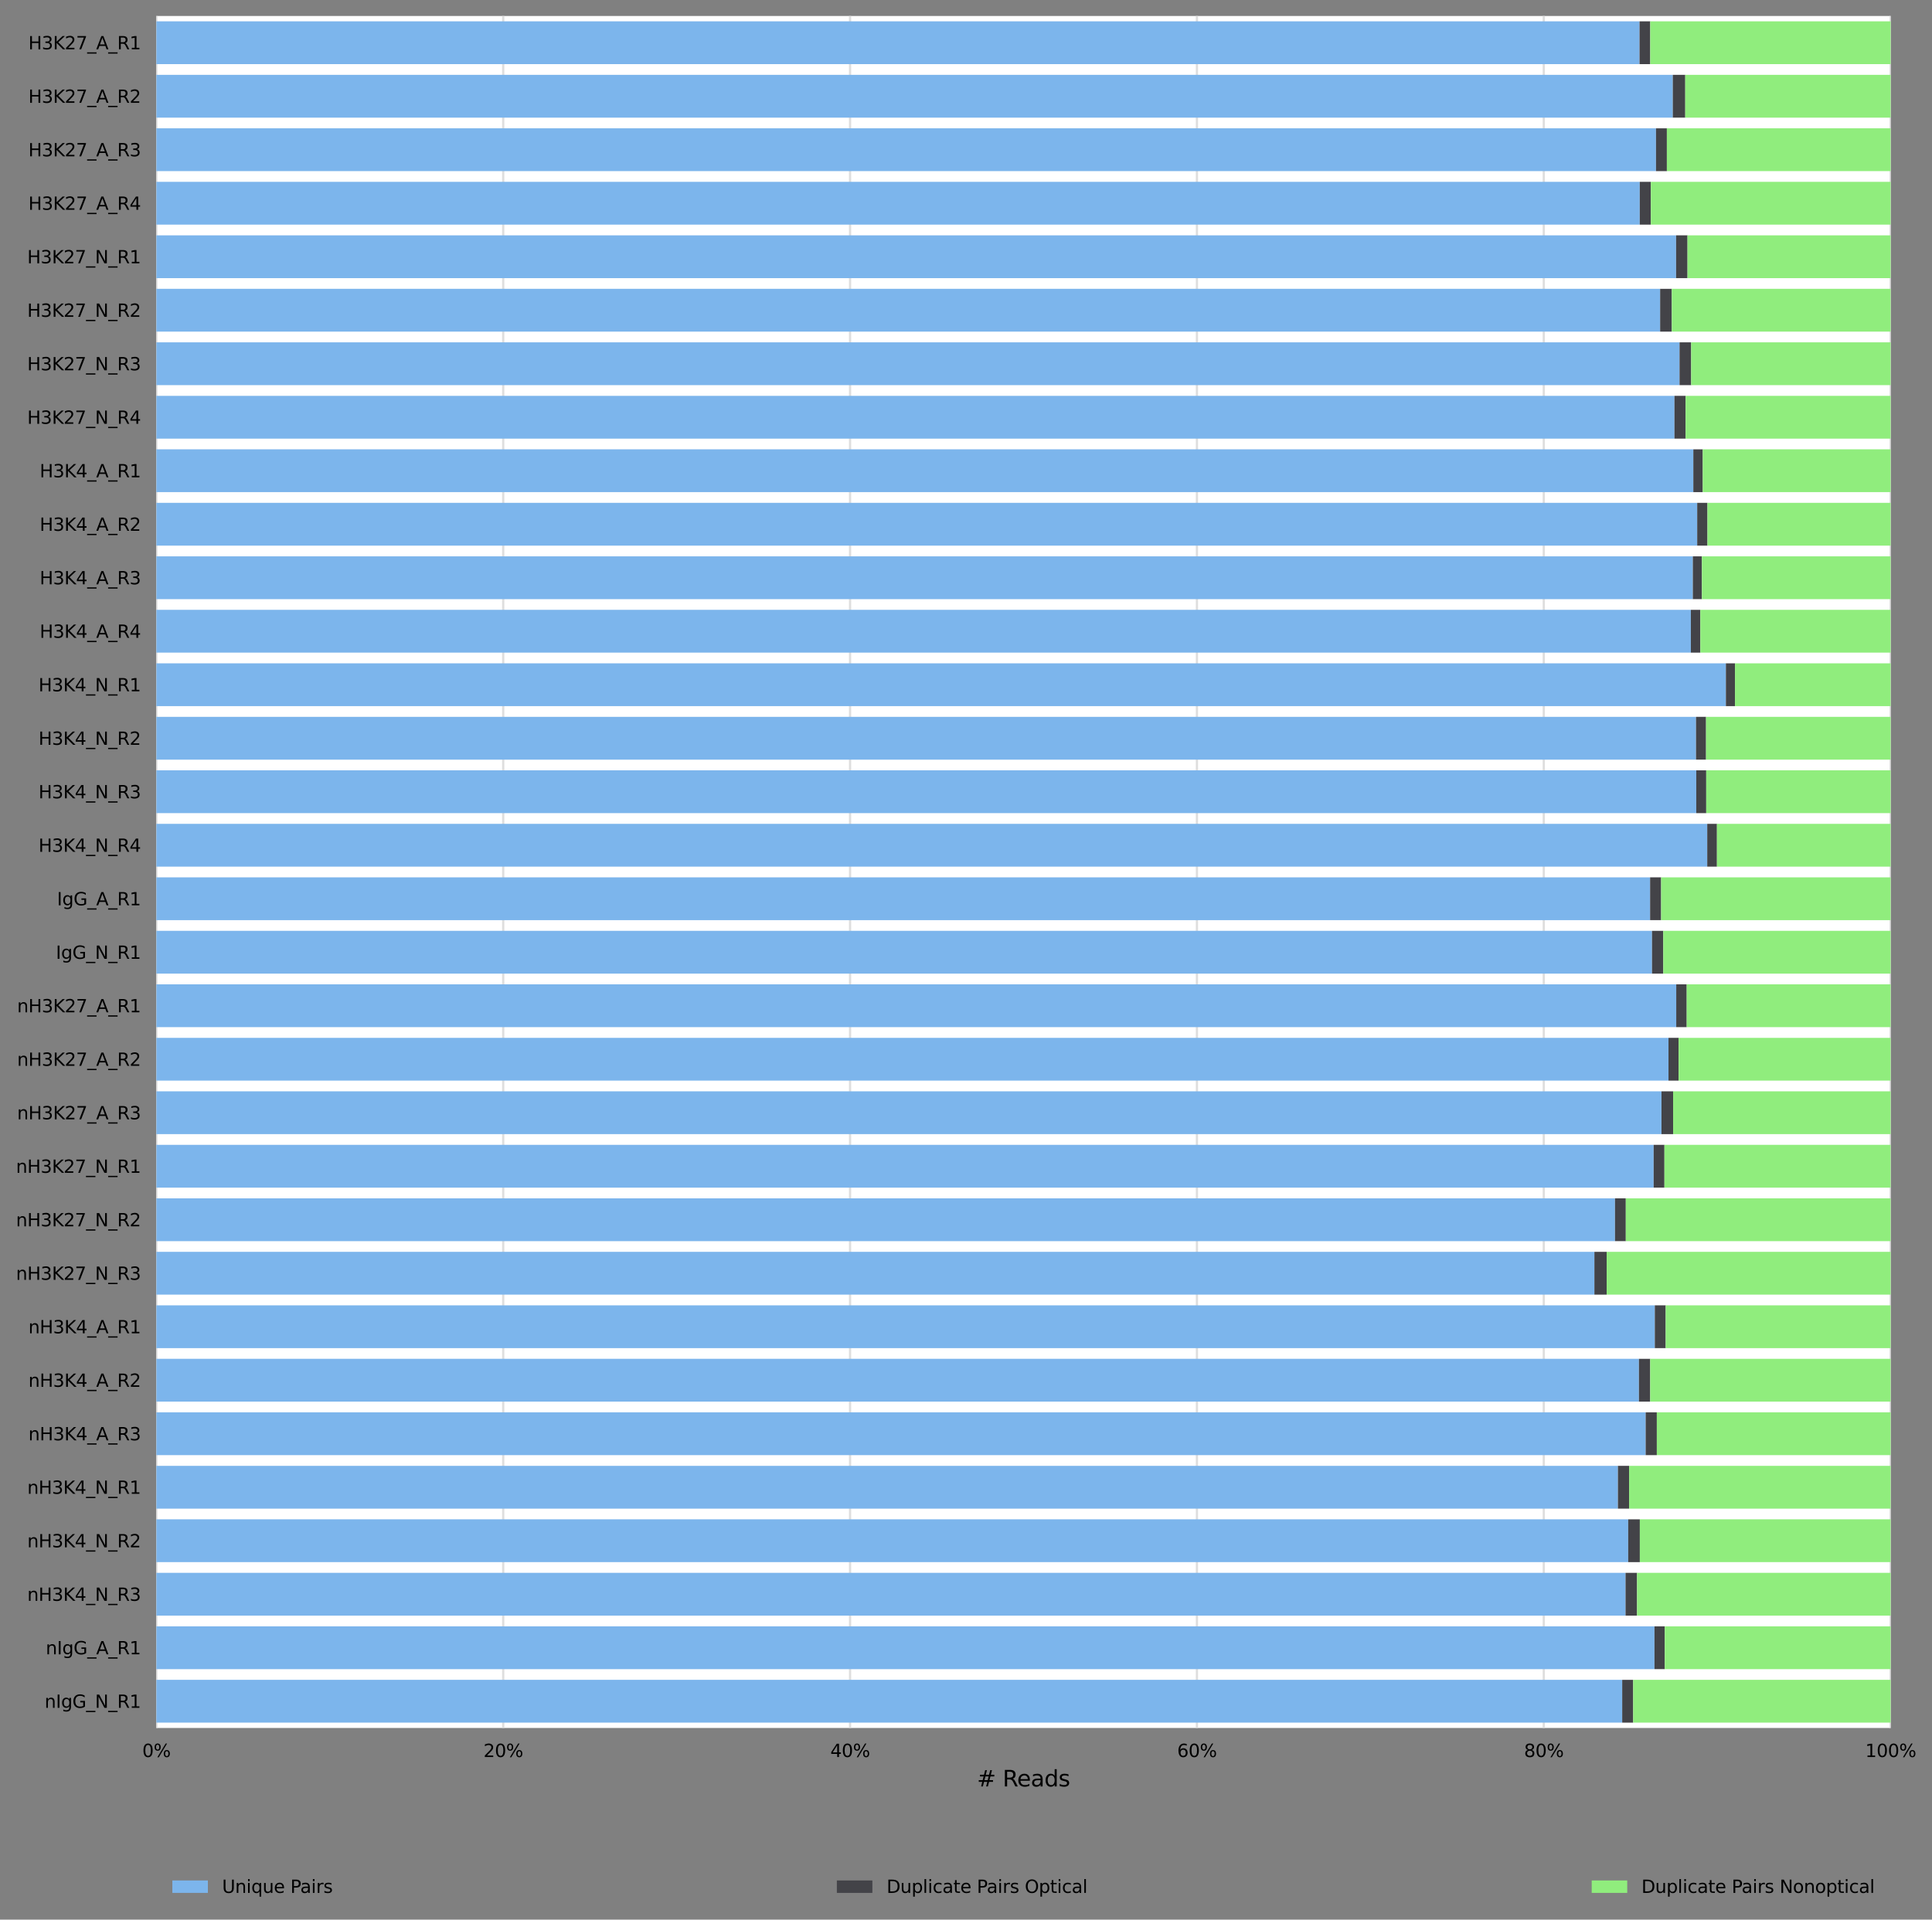 <?xml version="1.0" encoding="utf-8" standalone="no"?>
<!DOCTYPE svg PUBLIC "-//W3C//DTD SVG 1.1//EN"
  "http://www.w3.org/Graphics/SVG/1.1/DTD/svg11.dtd">
<svg xmlns:xlink="http://www.w3.org/1999/xlink" width="870.272pt" height="864.899pt" viewBox="0 0 870.272 864.899" xmlns="http://www.w3.org/2000/svg" version="1.1">
 <rect x="0" y="0" width="870.272" height="864.899" fill="#808080" stroke="none"/>
 <defs>
  <style type="text/css">*{stroke-linejoin: round; stroke-linecap: butt}</style>
 </defs>
 <g id="figure_1">
  <g id="axes_1">
   <g id="patch_1">
    <path d="M 70.436 778.539 
L 851.636 778.539 
L 851.636 7.2 
L 70.436 7.2 
z
" style="fill: #ffffff"/>
   </g>
   <g id="matplotlib.axis_1">
    <g id="xtick_1">
     <g id="line2d_1">
      <path d="M 70.436 778.539 
L 70.436 7.2 
" clip-path="url(#pb8977efbee)" style="fill: none; stroke: #dedede; stroke-linecap: square"/>
     </g>
     <g id="text_1">
      <!-- 0% -->
      <g transform="translate(64.091 791.618) scale(0.08 -0.08)">
       <defs>
        <path id="DejaVuSans-30" d="M 2034 4250 
Q 1547 4250 1301 3770 
Q 1056 3291 1056 2328 
Q 1056 1369 1301 889 
Q 1547 409 2034 409 
Q 2525 409 2770 889 
Q 3016 1369 3016 2328 
Q 3016 3291 2770 3770 
Q 2525 4250 2034 4250 
z
M 2034 4750 
Q 2819 4750 3233 4129 
Q 3647 3509 3647 2328 
Q 3647 1150 3233 529 
Q 2819 -91 2034 -91 
Q 1250 -91 836 529 
Q 422 1150 422 2328 
Q 422 3509 836 4129 
Q 1250 4750 2034 4750 
z
" transform="scale(0.016)"/>
        <path id="DejaVuSans-25" d="M 4653 2053 
Q 4381 2053 4226 1822 
Q 4072 1591 4072 1178 
Q 4072 772 4226 539 
Q 4381 306 4653 306 
Q 4919 306 5073 539 
Q 5228 772 5228 1178 
Q 5228 1588 5073 1820 
Q 4919 2053 4653 2053 
z
M 4653 2450 
Q 5147 2450 5437 2106 
Q 5728 1763 5728 1178 
Q 5728 594 5436 251 
Q 5144 -91 4653 -91 
Q 4153 -91 3862 251 
Q 3572 594 3572 1178 
Q 3572 1766 3864 2108 
Q 4156 2450 4653 2450 
z
M 1428 4353 
Q 1159 4353 1004 4120 
Q 850 3888 850 3481 
Q 850 3069 1003 2837 
Q 1156 2606 1428 2606 
Q 1700 2606 1854 2837 
Q 2009 3069 2009 3481 
Q 2009 3884 1853 4118 
Q 1697 4353 1428 4353 
z
M 4250 4750 
L 4750 4750 
L 1831 -91 
L 1331 -91 
L 4250 4750 
z
M 1428 4750 
Q 1922 4750 2215 4408 
Q 2509 4066 2509 3481 
Q 2509 2891 2217 2550 
Q 1925 2209 1428 2209 
Q 931 2209 642 2551 
Q 353 2894 353 3481 
Q 353 4063 643 4406 
Q 934 4750 1428 4750 
z
" transform="scale(0.016)"/>
       </defs>
       <use xlink:href="#DejaVuSans-30"/>
       <use xlink:href="#DejaVuSans-25" x="63.623"/>
      </g>
     </g>
    </g>
    <g id="xtick_2">
     <g id="line2d_2">
      <path d="M 226.676 778.539 
L 226.676 7.2 
" clip-path="url(#pb8977efbee)" style="fill: none; stroke: #dedede; stroke-linecap: square"/>
     </g>
     <g id="text_2">
      <!-- 20% -->
      <g transform="translate(217.786 791.618) scale(0.08 -0.08)">
       <defs>
        <path id="DejaVuSans-32" d="M 1228 531 
L 3431 531 
L 3431 0 
L 469 0 
L 469 531 
Q 828 903 1448 1529 
Q 2069 2156 2228 2338 
Q 2531 2678 2651 2914 
Q 2772 3150 2772 3378 
Q 2772 3750 2511 3984 
Q 2250 4219 1831 4219 
Q 1534 4219 1204 4116 
Q 875 4013 500 3803 
L 500 4441 
Q 881 4594 1212 4672 
Q 1544 4750 1819 4750 
Q 2544 4750 2975 4387 
Q 3406 4025 3406 3419 
Q 3406 3131 3298 2873 
Q 3191 2616 2906 2266 
Q 2828 2175 2409 1742 
Q 1991 1309 1228 531 
z
" transform="scale(0.016)"/>
       </defs>
       <use xlink:href="#DejaVuSans-32"/>
       <use xlink:href="#DejaVuSans-30" x="63.623"/>
       <use xlink:href="#DejaVuSans-25" x="127.246"/>
      </g>
     </g>
    </g>
    <g id="xtick_3">
     <g id="line2d_3">
      <path d="M 382.916 778.539 
L 382.916 7.2 
" clip-path="url(#pb8977efbee)" style="fill: none; stroke: #dedede; stroke-linecap: square"/>
     </g>
     <g id="text_3">
      <!-- 40% -->
      <g transform="translate(374.026 791.618) scale(0.08 -0.08)">
       <defs>
        <path id="DejaVuSans-34" d="M 2419 4116 
L 825 1625 
L 2419 1625 
L 2419 4116 
z
M 2253 4666 
L 3047 4666 
L 3047 1625 
L 3713 1625 
L 3713 1100 
L 3047 1100 
L 3047 0 
L 2419 0 
L 2419 1100 
L 313 1100 
L 313 1709 
L 2253 4666 
z
" transform="scale(0.016)"/>
       </defs>
       <use xlink:href="#DejaVuSans-34"/>
       <use xlink:href="#DejaVuSans-30" x="63.623"/>
       <use xlink:href="#DejaVuSans-25" x="127.246"/>
      </g>
     </g>
    </g>
    <g id="xtick_4">
     <g id="line2d_4">
      <path d="M 539.156 778.539 
L 539.156 7.2 
" clip-path="url(#pb8977efbee)" style="fill: none; stroke: #dedede; stroke-linecap: square"/>
     </g>
     <g id="text_4">
      <!-- 60% -->
      <g transform="translate(530.266 791.618) scale(0.08 -0.08)">
       <defs>
        <path id="DejaVuSans-36" d="M 2113 2584 
Q 1688 2584 1439 2293 
Q 1191 2003 1191 1497 
Q 1191 994 1439 701 
Q 1688 409 2113 409 
Q 2538 409 2786 701 
Q 3034 994 3034 1497 
Q 3034 2003 2786 2293 
Q 2538 2584 2113 2584 
z
M 3366 4563 
L 3366 3988 
Q 3128 4100 2886 4159 
Q 2644 4219 2406 4219 
Q 1781 4219 1451 3797 
Q 1122 3375 1075 2522 
Q 1259 2794 1537 2939 
Q 1816 3084 2150 3084 
Q 2853 3084 3261 2657 
Q 3669 2231 3669 1497 
Q 3669 778 3244 343 
Q 2819 -91 2113 -91 
Q 1303 -91 875 529 
Q 447 1150 447 2328 
Q 447 3434 972 4092 
Q 1497 4750 2381 4750 
Q 2619 4750 2861 4703 
Q 3103 4656 3366 4563 
z
" transform="scale(0.016)"/>
       </defs>
       <use xlink:href="#DejaVuSans-36"/>
       <use xlink:href="#DejaVuSans-30" x="63.623"/>
       <use xlink:href="#DejaVuSans-25" x="127.246"/>
      </g>
     </g>
    </g>
    <g id="xtick_5">
     <g id="line2d_5">
      <path d="M 695.396 778.539 
L 695.396 7.2 
" clip-path="url(#pb8977efbee)" style="fill: none; stroke: #dedede; stroke-linecap: square"/>
     </g>
     <g id="text_5">
      <!-- 80% -->
      <g transform="translate(686.506 791.618) scale(0.08 -0.08)">
       <defs>
        <path id="DejaVuSans-38" d="M 2034 2216 
Q 1584 2216 1326 1975 
Q 1069 1734 1069 1313 
Q 1069 891 1326 650 
Q 1584 409 2034 409 
Q 2484 409 2743 651 
Q 3003 894 3003 1313 
Q 3003 1734 2745 1975 
Q 2488 2216 2034 2216 
z
M 1403 2484 
Q 997 2584 770 2862 
Q 544 3141 544 3541 
Q 544 4100 942 4425 
Q 1341 4750 2034 4750 
Q 2731 4750 3128 4425 
Q 3525 4100 3525 3541 
Q 3525 3141 3298 2862 
Q 3072 2584 2669 2484 
Q 3125 2378 3379 2068 
Q 3634 1759 3634 1313 
Q 3634 634 3220 271 
Q 2806 -91 2034 -91 
Q 1263 -91 848 271 
Q 434 634 434 1313 
Q 434 1759 690 2068 
Q 947 2378 1403 2484 
z
M 1172 3481 
Q 1172 3119 1398 2916 
Q 1625 2713 2034 2713 
Q 2441 2713 2670 2916 
Q 2900 3119 2900 3481 
Q 2900 3844 2670 4047 
Q 2441 4250 2034 4250 
Q 1625 4250 1398 4047 
Q 1172 3844 1172 3481 
z
" transform="scale(0.016)"/>
       </defs>
       <use xlink:href="#DejaVuSans-38"/>
       <use xlink:href="#DejaVuSans-30" x="63.623"/>
       <use xlink:href="#DejaVuSans-25" x="127.246"/>
      </g>
     </g>
    </g>
    <g id="xtick_6">
     <g id="line2d_6">
      <path d="M 851.636 778.539 
L 851.636 7.2 
" clip-path="url(#pb8977efbee)" style="fill: none; stroke: #dedede; stroke-linecap: square"/>
     </g>
     <g id="text_6">
      <!-- 100% -->
      <g transform="translate(840.201 791.618) scale(0.08 -0.08)">
       <defs>
        <path id="DejaVuSans-31" d="M 794 531 
L 1825 531 
L 1825 4091 
L 703 3866 
L 703 4441 
L 1819 4666 
L 2450 4666 
L 2450 531 
L 3481 531 
L 3481 0 
L 794 0 
L 794 531 
z
" transform="scale(0.016)"/>
       </defs>
       <use xlink:href="#DejaVuSans-31"/>
       <use xlink:href="#DejaVuSans-30" x="63.623"/>
       <use xlink:href="#DejaVuSans-30" x="127.246"/>
       <use xlink:href="#DejaVuSans-25" x="190.869"/>
      </g>
     </g>
    </g>
    <g id="text_7">
     <!-- # Reads -->
     <g transform="translate(440.089 804.88) scale(0.1 -0.1)">
      <defs>
       <path id="DejaVuSans-23" d="M 3272 2816 
L 2363 2816 
L 2100 1772 
L 3016 1772 
L 3272 2816 
z
M 2803 4594 
L 2478 3297 
L 3391 3297 
L 3719 4594 
L 4219 4594 
L 3897 3297 
L 4872 3297 
L 4872 2816 
L 3775 2816 
L 3519 1772 
L 4513 1772 
L 4513 1294 
L 3397 1294 
L 3072 0 
L 2572 0 
L 2894 1294 
L 1978 1294 
L 1656 0 
L 1153 0 
L 1478 1294 
L 494 1294 
L 494 1772 
L 1594 1772 
L 1856 2816 
L 850 2816 
L 850 3297 
L 1978 3297 
L 2297 4594 
L 2803 4594 
z
" transform="scale(0.016)"/>
       <path id="DejaVuSans-20" transform="scale(0.016)"/>
       <path id="DejaVuSans-52" d="M 2841 2188 
Q 3044 2119 3236 1894 
Q 3428 1669 3622 1275 
L 4263 0 
L 3584 0 
L 2988 1197 
Q 2756 1666 2539 1819 
Q 2322 1972 1947 1972 
L 1259 1972 
L 1259 0 
L 628 0 
L 628 4666 
L 2053 4666 
Q 2853 4666 3247 4331 
Q 3641 3997 3641 3322 
Q 3641 2881 3436 2590 
Q 3231 2300 2841 2188 
z
M 1259 4147 
L 1259 2491 
L 2053 2491 
Q 2509 2491 2742 2702 
Q 2975 2913 2975 3322 
Q 2975 3731 2742 3939 
Q 2509 4147 2053 4147 
L 1259 4147 
z
" transform="scale(0.016)"/>
       <path id="DejaVuSans-65" d="M 3597 1894 
L 3597 1613 
L 953 1613 
Q 991 1019 1311 708 
Q 1631 397 2203 397 
Q 2534 397 2845 478 
Q 3156 559 3463 722 
L 3463 178 
Q 3153 47 2828 -22 
Q 2503 -91 2169 -91 
Q 1331 -91 842 396 
Q 353 884 353 1716 
Q 353 2575 817 3079 
Q 1281 3584 2069 3584 
Q 2775 3584 3186 3129 
Q 3597 2675 3597 1894 
z
M 3022 2063 
Q 3016 2534 2758 2815 
Q 2500 3097 2075 3097 
Q 1594 3097 1305 2825 
Q 1016 2553 972 2059 
L 3022 2063 
z
" transform="scale(0.016)"/>
       <path id="DejaVuSans-61" d="M 2194 1759 
Q 1497 1759 1228 1600 
Q 959 1441 959 1056 
Q 959 750 1161 570 
Q 1363 391 1709 391 
Q 2188 391 2477 730 
Q 2766 1069 2766 1631 
L 2766 1759 
L 2194 1759 
z
M 3341 1997 
L 3341 0 
L 2766 0 
L 2766 531 
Q 2569 213 2275 61 
Q 1981 -91 1556 -91 
Q 1019 -91 701 211 
Q 384 513 384 1019 
Q 384 1609 779 1909 
Q 1175 2209 1959 2209 
L 2766 2209 
L 2766 2266 
Q 2766 2663 2505 2880 
Q 2244 3097 1772 3097 
Q 1472 3097 1187 3025 
Q 903 2953 641 2809 
L 641 3341 
Q 956 3463 1253 3523 
Q 1550 3584 1831 3584 
Q 2591 3584 2966 3190 
Q 3341 2797 3341 1997 
z
" transform="scale(0.016)"/>
       <path id="DejaVuSans-64" d="M 2906 2969 
L 2906 4863 
L 3481 4863 
L 3481 0 
L 2906 0 
L 2906 525 
Q 2725 213 2448 61 
Q 2172 -91 1784 -91 
Q 1150 -91 751 415 
Q 353 922 353 1747 
Q 353 2572 751 3078 
Q 1150 3584 1784 3584 
Q 2172 3584 2448 3432 
Q 2725 3281 2906 2969 
z
M 947 1747 
Q 947 1113 1208 752 
Q 1469 391 1925 391 
Q 2381 391 2643 752 
Q 2906 1113 2906 1747 
Q 2906 2381 2643 2742 
Q 2381 3103 1925 3103 
Q 1469 3103 1208 2742 
Q 947 2381 947 1747 
z
" transform="scale(0.016)"/>
       <path id="DejaVuSans-73" d="M 2834 3397 
L 2834 2853 
Q 2591 2978 2328 3040 
Q 2066 3103 1784 3103 
Q 1356 3103 1142 2972 
Q 928 2841 928 2578 
Q 928 2378 1081 2264 
Q 1234 2150 1697 2047 
L 1894 2003 
Q 2506 1872 2764 1633 
Q 3022 1394 3022 966 
Q 3022 478 2636 193 
Q 2250 -91 1575 -91 
Q 1294 -91 989 -36 
Q 684 19 347 128 
L 347 722 
Q 666 556 975 473 
Q 1284 391 1588 391 
Q 1994 391 2212 530 
Q 2431 669 2431 922 
Q 2431 1156 2273 1281 
Q 2116 1406 1581 1522 
L 1381 1569 
Q 847 1681 609 1914 
Q 372 2147 372 2553 
Q 372 3047 722 3315 
Q 1072 3584 1716 3584 
Q 2034 3584 2315 3537 
Q 2597 3491 2834 3397 
z
" transform="scale(0.016)"/>
      </defs>
      <use xlink:href="#DejaVuSans-23"/>
      <use xlink:href="#DejaVuSans-20" x="83.789"/>
      <use xlink:href="#DejaVuSans-52" x="115.576"/>
      <use xlink:href="#DejaVuSans-65" x="180.559"/>
      <use xlink:href="#DejaVuSans-61" x="242.082"/>
      <use xlink:href="#DejaVuSans-64" x="303.361"/>
      <use xlink:href="#DejaVuSans-73" x="366.838"/>
     </g>
    </g>
   </g>
   <g id="matplotlib.axis_2">
    <g id="ytick_1">
     <g id="text_8">
      <!-- H3K27_A_R1 -->
      <g transform="translate(12.783 22.221) scale(0.08 -0.08)">
       <defs>
        <path id="DejaVuSans-48" d="M 628 4666 
L 1259 4666 
L 1259 2753 
L 3553 2753 
L 3553 4666 
L 4184 4666 
L 4184 0 
L 3553 0 
L 3553 2222 
L 1259 2222 
L 1259 0 
L 628 0 
L 628 4666 
z
" transform="scale(0.016)"/>
        <path id="DejaVuSans-33" d="M 2597 2516 
Q 3050 2419 3304 2112 
Q 3559 1806 3559 1356 
Q 3559 666 3084 287 
Q 2609 -91 1734 -91 
Q 1441 -91 1130 -33 
Q 819 25 488 141 
L 488 750 
Q 750 597 1062 519 
Q 1375 441 1716 441 
Q 2309 441 2620 675 
Q 2931 909 2931 1356 
Q 2931 1769 2642 2001 
Q 2353 2234 1838 2234 
L 1294 2234 
L 1294 2753 
L 1863 2753 
Q 2328 2753 2575 2939 
Q 2822 3125 2822 3475 
Q 2822 3834 2567 4026 
Q 2313 4219 1838 4219 
Q 1578 4219 1281 4162 
Q 984 4106 628 3988 
L 628 4550 
Q 988 4650 1302 4700 
Q 1616 4750 1894 4750 
Q 2613 4750 3031 4423 
Q 3450 4097 3450 3541 
Q 3450 3153 3228 2886 
Q 3006 2619 2597 2516 
z
" transform="scale(0.016)"/>
        <path id="DejaVuSans-4b" d="M 628 4666 
L 1259 4666 
L 1259 2694 
L 3353 4666 
L 4166 4666 
L 1850 2491 
L 4331 0 
L 3500 0 
L 1259 2247 
L 1259 0 
L 628 0 
L 628 4666 
z
" transform="scale(0.016)"/>
        <path id="DejaVuSans-37" d="M 525 4666 
L 3525 4666 
L 3525 4397 
L 1831 0 
L 1172 0 
L 2766 4134 
L 525 4134 
L 525 4666 
z
" transform="scale(0.016)"/>
        <path id="DejaVuSans-5f" d="M 3263 -1063 
L 3263 -1509 
L -63 -1509 
L -63 -1063 
L 3263 -1063 
z
" transform="scale(0.016)"/>
        <path id="DejaVuSans-41" d="M 2188 4044 
L 1331 1722 
L 3047 1722 
L 2188 4044 
z
M 1831 4666 
L 2547 4666 
L 4325 0 
L 3669 0 
L 3244 1197 
L 1141 1197 
L 716 0 
L 50 0 
L 1831 4666 
z
" transform="scale(0.016)"/>
       </defs>
       <use xlink:href="#DejaVuSans-48"/>
       <use xlink:href="#DejaVuSans-33" x="75.195"/>
       <use xlink:href="#DejaVuSans-4b" x="138.818"/>
       <use xlink:href="#DejaVuSans-32" x="204.395"/>
       <use xlink:href="#DejaVuSans-37" x="268.018"/>
       <use xlink:href="#DejaVuSans-5f" x="331.641"/>
       <use xlink:href="#DejaVuSans-41" x="381.641"/>
       <use xlink:href="#DejaVuSans-5f" x="450.049"/>
       <use xlink:href="#DejaVuSans-52" x="500.049"/>
       <use xlink:href="#DejaVuSans-31" x="569.531"/>
      </g>
     </g>
    </g>
    <g id="ytick_2">
     <g id="text_9">
      <!-- H3K27_A_R2 -->
      <g transform="translate(12.783 46.325) scale(0.08 -0.08)">
       <use xlink:href="#DejaVuSans-48"/>
       <use xlink:href="#DejaVuSans-33" x="75.195"/>
       <use xlink:href="#DejaVuSans-4b" x="138.818"/>
       <use xlink:href="#DejaVuSans-32" x="204.395"/>
       <use xlink:href="#DejaVuSans-37" x="268.018"/>
       <use xlink:href="#DejaVuSans-5f" x="331.641"/>
       <use xlink:href="#DejaVuSans-41" x="381.641"/>
       <use xlink:href="#DejaVuSans-5f" x="450.049"/>
       <use xlink:href="#DejaVuSans-52" x="500.049"/>
       <use xlink:href="#DejaVuSans-32" x="569.531"/>
      </g>
     </g>
    </g>
    <g id="ytick_3">
     <g id="text_10">
      <!-- H3K27_A_R3 -->
      <g transform="translate(12.783 70.43) scale(0.08 -0.08)">
       <use xlink:href="#DejaVuSans-48"/>
       <use xlink:href="#DejaVuSans-33" x="75.195"/>
       <use xlink:href="#DejaVuSans-4b" x="138.818"/>
       <use xlink:href="#DejaVuSans-32" x="204.395"/>
       <use xlink:href="#DejaVuSans-37" x="268.018"/>
       <use xlink:href="#DejaVuSans-5f" x="331.641"/>
       <use xlink:href="#DejaVuSans-41" x="381.641"/>
       <use xlink:href="#DejaVuSans-5f" x="450.049"/>
       <use xlink:href="#DejaVuSans-52" x="500.049"/>
       <use xlink:href="#DejaVuSans-33" x="569.531"/>
      </g>
     </g>
    </g>
    <g id="ytick_4">
     <g id="text_11">
      <!-- H3K27_A_R4 -->
      <g transform="translate(12.783 94.534) scale(0.08 -0.08)">
       <use xlink:href="#DejaVuSans-48"/>
       <use xlink:href="#DejaVuSans-33" x="75.195"/>
       <use xlink:href="#DejaVuSans-4b" x="138.818"/>
       <use xlink:href="#DejaVuSans-32" x="204.395"/>
       <use xlink:href="#DejaVuSans-37" x="268.018"/>
       <use xlink:href="#DejaVuSans-5f" x="331.641"/>
       <use xlink:href="#DejaVuSans-41" x="381.641"/>
       <use xlink:href="#DejaVuSans-5f" x="450.049"/>
       <use xlink:href="#DejaVuSans-52" x="500.049"/>
       <use xlink:href="#DejaVuSans-34" x="569.531"/>
      </g>
     </g>
    </g>
    <g id="ytick_5">
     <g id="text_12">
      <!-- H3K27_N_R1 -->
      <g transform="translate(12.27 118.638) scale(0.08 -0.08)">
       <defs>
        <path id="DejaVuSans-4e" d="M 628 4666 
L 1478 4666 
L 3547 763 
L 3547 4666 
L 4159 4666 
L 4159 0 
L 3309 0 
L 1241 3903 
L 1241 0 
L 628 0 
L 628 4666 
z
" transform="scale(0.016)"/>
       </defs>
       <use xlink:href="#DejaVuSans-48"/>
       <use xlink:href="#DejaVuSans-33" x="75.195"/>
       <use xlink:href="#DejaVuSans-4b" x="138.818"/>
       <use xlink:href="#DejaVuSans-32" x="204.395"/>
       <use xlink:href="#DejaVuSans-37" x="268.018"/>
       <use xlink:href="#DejaVuSans-5f" x="331.641"/>
       <use xlink:href="#DejaVuSans-4e" x="381.641"/>
       <use xlink:href="#DejaVuSans-5f" x="456.445"/>
       <use xlink:href="#DejaVuSans-52" x="506.445"/>
       <use xlink:href="#DejaVuSans-31" x="575.928"/>
      </g>
     </g>
    </g>
    <g id="ytick_6">
     <g id="text_13">
      <!-- H3K27_N_R2 -->
      <g transform="translate(12.27 142.743) scale(0.08 -0.08)">
       <use xlink:href="#DejaVuSans-48"/>
       <use xlink:href="#DejaVuSans-33" x="75.195"/>
       <use xlink:href="#DejaVuSans-4b" x="138.818"/>
       <use xlink:href="#DejaVuSans-32" x="204.395"/>
       <use xlink:href="#DejaVuSans-37" x="268.018"/>
       <use xlink:href="#DejaVuSans-5f" x="331.641"/>
       <use xlink:href="#DejaVuSans-4e" x="381.641"/>
       <use xlink:href="#DejaVuSans-5f" x="456.445"/>
       <use xlink:href="#DejaVuSans-52" x="506.445"/>
       <use xlink:href="#DejaVuSans-32" x="575.928"/>
      </g>
     </g>
    </g>
    <g id="ytick_7">
     <g id="text_14">
      <!-- H3K27_N_R3 -->
      <g transform="translate(12.27 166.847) scale(0.08 -0.08)">
       <use xlink:href="#DejaVuSans-48"/>
       <use xlink:href="#DejaVuSans-33" x="75.195"/>
       <use xlink:href="#DejaVuSans-4b" x="138.818"/>
       <use xlink:href="#DejaVuSans-32" x="204.395"/>
       <use xlink:href="#DejaVuSans-37" x="268.018"/>
       <use xlink:href="#DejaVuSans-5f" x="331.641"/>
       <use xlink:href="#DejaVuSans-4e" x="381.641"/>
       <use xlink:href="#DejaVuSans-5f" x="456.445"/>
       <use xlink:href="#DejaVuSans-52" x="506.445"/>
       <use xlink:href="#DejaVuSans-33" x="575.928"/>
      </g>
     </g>
    </g>
    <g id="ytick_8">
     <g id="text_15">
      <!-- H3K27_N_R4 -->
      <g transform="translate(12.27 190.951) scale(0.08 -0.08)">
       <use xlink:href="#DejaVuSans-48"/>
       <use xlink:href="#DejaVuSans-33" x="75.195"/>
       <use xlink:href="#DejaVuSans-4b" x="138.818"/>
       <use xlink:href="#DejaVuSans-32" x="204.395"/>
       <use xlink:href="#DejaVuSans-37" x="268.018"/>
       <use xlink:href="#DejaVuSans-5f" x="331.641"/>
       <use xlink:href="#DejaVuSans-4e" x="381.641"/>
       <use xlink:href="#DejaVuSans-5f" x="456.445"/>
       <use xlink:href="#DejaVuSans-52" x="506.445"/>
       <use xlink:href="#DejaVuSans-34" x="575.928"/>
      </g>
     </g>
    </g>
    <g id="ytick_9">
     <g id="text_16">
      <!-- H3K4_A_R1 -->
      <g transform="translate(17.872 215.056) scale(0.08 -0.08)">
       <use xlink:href="#DejaVuSans-48"/>
       <use xlink:href="#DejaVuSans-33" x="75.195"/>
       <use xlink:href="#DejaVuSans-4b" x="138.818"/>
       <use xlink:href="#DejaVuSans-34" x="204.395"/>
       <use xlink:href="#DejaVuSans-5f" x="268.018"/>
       <use xlink:href="#DejaVuSans-41" x="318.018"/>
       <use xlink:href="#DejaVuSans-5f" x="386.426"/>
       <use xlink:href="#DejaVuSans-52" x="436.426"/>
       <use xlink:href="#DejaVuSans-31" x="505.908"/>
      </g>
     </g>
    </g>
    <g id="ytick_10">
     <g id="text_17">
      <!-- H3K4_A_R2 -->
      <g transform="translate(17.872 239.16) scale(0.08 -0.08)">
       <use xlink:href="#DejaVuSans-48"/>
       <use xlink:href="#DejaVuSans-33" x="75.195"/>
       <use xlink:href="#DejaVuSans-4b" x="138.818"/>
       <use xlink:href="#DejaVuSans-34" x="204.395"/>
       <use xlink:href="#DejaVuSans-5f" x="268.018"/>
       <use xlink:href="#DejaVuSans-41" x="318.018"/>
       <use xlink:href="#DejaVuSans-5f" x="386.426"/>
       <use xlink:href="#DejaVuSans-52" x="436.426"/>
       <use xlink:href="#DejaVuSans-32" x="505.908"/>
      </g>
     </g>
    </g>
    <g id="ytick_11">
     <g id="text_18">
      <!-- H3K4_A_R3 -->
      <g transform="translate(17.872 263.264) scale(0.08 -0.08)">
       <use xlink:href="#DejaVuSans-48"/>
       <use xlink:href="#DejaVuSans-33" x="75.195"/>
       <use xlink:href="#DejaVuSans-4b" x="138.818"/>
       <use xlink:href="#DejaVuSans-34" x="204.395"/>
       <use xlink:href="#DejaVuSans-5f" x="268.018"/>
       <use xlink:href="#DejaVuSans-41" x="318.018"/>
       <use xlink:href="#DejaVuSans-5f" x="386.426"/>
       <use xlink:href="#DejaVuSans-52" x="436.426"/>
       <use xlink:href="#DejaVuSans-33" x="505.908"/>
      </g>
     </g>
    </g>
    <g id="ytick_12">
     <g id="text_19">
      <!-- H3K4_A_R4 -->
      <g transform="translate(17.872 287.369) scale(0.08 -0.08)">
       <use xlink:href="#DejaVuSans-48"/>
       <use xlink:href="#DejaVuSans-33" x="75.195"/>
       <use xlink:href="#DejaVuSans-4b" x="138.818"/>
       <use xlink:href="#DejaVuSans-34" x="204.395"/>
       <use xlink:href="#DejaVuSans-5f" x="268.018"/>
       <use xlink:href="#DejaVuSans-41" x="318.018"/>
       <use xlink:href="#DejaVuSans-5f" x="386.426"/>
       <use xlink:href="#DejaVuSans-52" x="436.426"/>
       <use xlink:href="#DejaVuSans-34" x="505.908"/>
      </g>
     </g>
    </g>
    <g id="ytick_13">
     <g id="text_20">
      <!-- H3K4_N_R1 -->
      <g transform="translate(17.36 311.473) scale(0.08 -0.08)">
       <use xlink:href="#DejaVuSans-48"/>
       <use xlink:href="#DejaVuSans-33" x="75.195"/>
       <use xlink:href="#DejaVuSans-4b" x="138.818"/>
       <use xlink:href="#DejaVuSans-34" x="204.395"/>
       <use xlink:href="#DejaVuSans-5f" x="268.018"/>
       <use xlink:href="#DejaVuSans-4e" x="318.018"/>
       <use xlink:href="#DejaVuSans-5f" x="392.822"/>
       <use xlink:href="#DejaVuSans-52" x="442.822"/>
       <use xlink:href="#DejaVuSans-31" x="512.305"/>
      </g>
     </g>
    </g>
    <g id="ytick_14">
     <g id="text_21">
      <!-- H3K4_N_R2 -->
      <g transform="translate(17.36 335.577) scale(0.08 -0.08)">
       <use xlink:href="#DejaVuSans-48"/>
       <use xlink:href="#DejaVuSans-33" x="75.195"/>
       <use xlink:href="#DejaVuSans-4b" x="138.818"/>
       <use xlink:href="#DejaVuSans-34" x="204.395"/>
       <use xlink:href="#DejaVuSans-5f" x="268.018"/>
       <use xlink:href="#DejaVuSans-4e" x="318.018"/>
       <use xlink:href="#DejaVuSans-5f" x="392.822"/>
       <use xlink:href="#DejaVuSans-52" x="442.822"/>
       <use xlink:href="#DejaVuSans-32" x="512.305"/>
      </g>
     </g>
    </g>
    <g id="ytick_15">
     <g id="text_22">
      <!-- H3K4_N_R3 -->
      <g transform="translate(17.36 359.682) scale(0.08 -0.08)">
       <use xlink:href="#DejaVuSans-48"/>
       <use xlink:href="#DejaVuSans-33" x="75.195"/>
       <use xlink:href="#DejaVuSans-4b" x="138.818"/>
       <use xlink:href="#DejaVuSans-34" x="204.395"/>
       <use xlink:href="#DejaVuSans-5f" x="268.018"/>
       <use xlink:href="#DejaVuSans-4e" x="318.018"/>
       <use xlink:href="#DejaVuSans-5f" x="392.822"/>
       <use xlink:href="#DejaVuSans-52" x="442.822"/>
       <use xlink:href="#DejaVuSans-33" x="512.305"/>
      </g>
     </g>
    </g>
    <g id="ytick_16">
     <g id="text_23">
      <!-- H3K4_N_R4 -->
      <g transform="translate(17.36 383.786) scale(0.08 -0.08)">
       <use xlink:href="#DejaVuSans-48"/>
       <use xlink:href="#DejaVuSans-33" x="75.195"/>
       <use xlink:href="#DejaVuSans-4b" x="138.818"/>
       <use xlink:href="#DejaVuSans-34" x="204.395"/>
       <use xlink:href="#DejaVuSans-5f" x="268.018"/>
       <use xlink:href="#DejaVuSans-4e" x="318.018"/>
       <use xlink:href="#DejaVuSans-5f" x="392.822"/>
       <use xlink:href="#DejaVuSans-52" x="442.822"/>
       <use xlink:href="#DejaVuSans-34" x="512.305"/>
      </g>
     </g>
    </g>
    <g id="ytick_17">
     <g id="text_24">
      <!-- IgG_A_R1 -->
      <g transform="translate(25.677 407.89) scale(0.08 -0.08)">
       <defs>
        <path id="DejaVuSans-49" d="M 628 4666 
L 1259 4666 
L 1259 0 
L 628 0 
L 628 4666 
z
" transform="scale(0.016)"/>
        <path id="DejaVuSans-67" d="M 2906 1791 
Q 2906 2416 2648 2759 
Q 2391 3103 1925 3103 
Q 1463 3103 1205 2759 
Q 947 2416 947 1791 
Q 947 1169 1205 825 
Q 1463 481 1925 481 
Q 2391 481 2648 825 
Q 2906 1169 2906 1791 
z
M 3481 434 
Q 3481 -459 3084 -895 
Q 2688 -1331 1869 -1331 
Q 1566 -1331 1297 -1286 
Q 1028 -1241 775 -1147 
L 775 -588 
Q 1028 -725 1275 -790 
Q 1522 -856 1778 -856 
Q 2344 -856 2625 -561 
Q 2906 -266 2906 331 
L 2906 616 
Q 2728 306 2450 153 
Q 2172 0 1784 0 
Q 1141 0 747 490 
Q 353 981 353 1791 
Q 353 2603 747 3093 
Q 1141 3584 1784 3584 
Q 2172 3584 2450 3431 
Q 2728 3278 2906 2969 
L 2906 3500 
L 3481 3500 
L 3481 434 
z
" transform="scale(0.016)"/>
        <path id="DejaVuSans-47" d="M 3809 666 
L 3809 1919 
L 2778 1919 
L 2778 2438 
L 4434 2438 
L 4434 434 
Q 4069 175 3628 42 
Q 3188 -91 2688 -91 
Q 1594 -91 976 548 
Q 359 1188 359 2328 
Q 359 3472 976 4111 
Q 1594 4750 2688 4750 
Q 3144 4750 3555 4637 
Q 3966 4525 4313 4306 
L 4313 3634 
Q 3963 3931 3569 4081 
Q 3175 4231 2741 4231 
Q 1884 4231 1454 3753 
Q 1025 3275 1025 2328 
Q 1025 1384 1454 906 
Q 1884 428 2741 428 
Q 3075 428 3337 486 
Q 3600 544 3809 666 
z
" transform="scale(0.016)"/>
       </defs>
       <use xlink:href="#DejaVuSans-49"/>
       <use xlink:href="#DejaVuSans-67" x="29.492"/>
       <use xlink:href="#DejaVuSans-47" x="92.969"/>
       <use xlink:href="#DejaVuSans-5f" x="170.459"/>
       <use xlink:href="#DejaVuSans-41" x="220.459"/>
       <use xlink:href="#DejaVuSans-5f" x="288.867"/>
       <use xlink:href="#DejaVuSans-52" x="338.867"/>
       <use xlink:href="#DejaVuSans-31" x="408.35"/>
      </g>
     </g>
    </g>
    <g id="ytick_18">
     <g id="text_25">
      <!-- IgG_N_R1 -->
      <g transform="translate(25.165 431.995) scale(0.08 -0.08)">
       <use xlink:href="#DejaVuSans-49"/>
       <use xlink:href="#DejaVuSans-67" x="29.492"/>
       <use xlink:href="#DejaVuSans-47" x="92.969"/>
       <use xlink:href="#DejaVuSans-5f" x="170.459"/>
       <use xlink:href="#DejaVuSans-4e" x="220.459"/>
       <use xlink:href="#DejaVuSans-5f" x="295.264"/>
       <use xlink:href="#DejaVuSans-52" x="345.264"/>
       <use xlink:href="#DejaVuSans-31" x="414.746"/>
      </g>
     </g>
    </g>
    <g id="ytick_19">
     <g id="text_26">
      <!-- nH3K27_A_R1 -->
      <g transform="translate(7.713 456.099) scale(0.08 -0.08)">
       <defs>
        <path id="DejaVuSans-6e" d="M 3513 2113 
L 3513 0 
L 2938 0 
L 2938 2094 
Q 2938 2591 2744 2837 
Q 2550 3084 2163 3084 
Q 1697 3084 1428 2787 
Q 1159 2491 1159 1978 
L 1159 0 
L 581 0 
L 581 3500 
L 1159 3500 
L 1159 2956 
Q 1366 3272 1645 3428 
Q 1925 3584 2291 3584 
Q 2894 3584 3203 3211 
Q 3513 2838 3513 2113 
z
" transform="scale(0.016)"/>
       </defs>
       <use xlink:href="#DejaVuSans-6e"/>
       <use xlink:href="#DejaVuSans-48" x="63.379"/>
       <use xlink:href="#DejaVuSans-33" x="138.574"/>
       <use xlink:href="#DejaVuSans-4b" x="202.197"/>
       <use xlink:href="#DejaVuSans-32" x="267.773"/>
       <use xlink:href="#DejaVuSans-37" x="331.396"/>
       <use xlink:href="#DejaVuSans-5f" x="395.02"/>
       <use xlink:href="#DejaVuSans-41" x="445.02"/>
       <use xlink:href="#DejaVuSans-5f" x="513.428"/>
       <use xlink:href="#DejaVuSans-52" x="563.428"/>
       <use xlink:href="#DejaVuSans-31" x="632.91"/>
      </g>
     </g>
    </g>
    <g id="ytick_20">
     <g id="text_27">
      <!-- nH3K27_A_R2 -->
      <g transform="translate(7.713 480.204) scale(0.08 -0.08)">
       <use xlink:href="#DejaVuSans-6e"/>
       <use xlink:href="#DejaVuSans-48" x="63.379"/>
       <use xlink:href="#DejaVuSans-33" x="138.574"/>
       <use xlink:href="#DejaVuSans-4b" x="202.197"/>
       <use xlink:href="#DejaVuSans-32" x="267.773"/>
       <use xlink:href="#DejaVuSans-37" x="331.396"/>
       <use xlink:href="#DejaVuSans-5f" x="395.02"/>
       <use xlink:href="#DejaVuSans-41" x="445.02"/>
       <use xlink:href="#DejaVuSans-5f" x="513.428"/>
       <use xlink:href="#DejaVuSans-52" x="563.428"/>
       <use xlink:href="#DejaVuSans-32" x="632.91"/>
      </g>
     </g>
    </g>
    <g id="ytick_21">
     <g id="text_28">
      <!-- nH3K27_A_R3 -->
      <g transform="translate(7.713 504.308) scale(0.08 -0.08)">
       <use xlink:href="#DejaVuSans-6e"/>
       <use xlink:href="#DejaVuSans-48" x="63.379"/>
       <use xlink:href="#DejaVuSans-33" x="138.574"/>
       <use xlink:href="#DejaVuSans-4b" x="202.197"/>
       <use xlink:href="#DejaVuSans-32" x="267.773"/>
       <use xlink:href="#DejaVuSans-37" x="331.396"/>
       <use xlink:href="#DejaVuSans-5f" x="395.02"/>
       <use xlink:href="#DejaVuSans-41" x="445.02"/>
       <use xlink:href="#DejaVuSans-5f" x="513.428"/>
       <use xlink:href="#DejaVuSans-52" x="563.428"/>
       <use xlink:href="#DejaVuSans-33" x="632.91"/>
      </g>
     </g>
    </g>
    <g id="ytick_22">
     <g id="text_29">
      <!-- nH3K27_N_R1 -->
      <g transform="translate(7.2 528.412) scale(0.08 -0.08)">
       <use xlink:href="#DejaVuSans-6e"/>
       <use xlink:href="#DejaVuSans-48" x="63.379"/>
       <use xlink:href="#DejaVuSans-33" x="138.574"/>
       <use xlink:href="#DejaVuSans-4b" x="202.197"/>
       <use xlink:href="#DejaVuSans-32" x="267.773"/>
       <use xlink:href="#DejaVuSans-37" x="331.396"/>
       <use xlink:href="#DejaVuSans-5f" x="395.02"/>
       <use xlink:href="#DejaVuSans-4e" x="445.02"/>
       <use xlink:href="#DejaVuSans-5f" x="519.824"/>
       <use xlink:href="#DejaVuSans-52" x="569.824"/>
       <use xlink:href="#DejaVuSans-31" x="639.307"/>
      </g>
     </g>
    </g>
    <g id="ytick_23">
     <g id="text_30">
      <!-- nH3K27_N_R2 -->
      <g transform="translate(7.2 552.517) scale(0.08 -0.08)">
       <use xlink:href="#DejaVuSans-6e"/>
       <use xlink:href="#DejaVuSans-48" x="63.379"/>
       <use xlink:href="#DejaVuSans-33" x="138.574"/>
       <use xlink:href="#DejaVuSans-4b" x="202.197"/>
       <use xlink:href="#DejaVuSans-32" x="267.773"/>
       <use xlink:href="#DejaVuSans-37" x="331.396"/>
       <use xlink:href="#DejaVuSans-5f" x="395.02"/>
       <use xlink:href="#DejaVuSans-4e" x="445.02"/>
       <use xlink:href="#DejaVuSans-5f" x="519.824"/>
       <use xlink:href="#DejaVuSans-52" x="569.824"/>
       <use xlink:href="#DejaVuSans-32" x="639.307"/>
      </g>
     </g>
    </g>
    <g id="ytick_24">
     <g id="text_31">
      <!-- nH3K27_N_R3 -->
      <g transform="translate(7.2 576.621) scale(0.08 -0.08)">
       <use xlink:href="#DejaVuSans-6e"/>
       <use xlink:href="#DejaVuSans-48" x="63.379"/>
       <use xlink:href="#DejaVuSans-33" x="138.574"/>
       <use xlink:href="#DejaVuSans-4b" x="202.197"/>
       <use xlink:href="#DejaVuSans-32" x="267.773"/>
       <use xlink:href="#DejaVuSans-37" x="331.396"/>
       <use xlink:href="#DejaVuSans-5f" x="395.02"/>
       <use xlink:href="#DejaVuSans-4e" x="445.02"/>
       <use xlink:href="#DejaVuSans-5f" x="519.824"/>
       <use xlink:href="#DejaVuSans-52" x="569.824"/>
       <use xlink:href="#DejaVuSans-33" x="639.307"/>
      </g>
     </g>
    </g>
    <g id="ytick_25">
     <g id="text_32">
      <!-- nH3K4_A_R1 -->
      <g transform="translate(12.803 600.725) scale(0.08 -0.08)">
       <use xlink:href="#DejaVuSans-6e"/>
       <use xlink:href="#DejaVuSans-48" x="63.379"/>
       <use xlink:href="#DejaVuSans-33" x="138.574"/>
       <use xlink:href="#DejaVuSans-4b" x="202.197"/>
       <use xlink:href="#DejaVuSans-34" x="267.773"/>
       <use xlink:href="#DejaVuSans-5f" x="331.396"/>
       <use xlink:href="#DejaVuSans-41" x="381.396"/>
       <use xlink:href="#DejaVuSans-5f" x="449.805"/>
       <use xlink:href="#DejaVuSans-52" x="499.805"/>
       <use xlink:href="#DejaVuSans-31" x="569.287"/>
      </g>
     </g>
    </g>
    <g id="ytick_26">
     <g id="text_33">
      <!-- nH3K4_A_R2 -->
      <g transform="translate(12.803 624.83) scale(0.08 -0.08)">
       <use xlink:href="#DejaVuSans-6e"/>
       <use xlink:href="#DejaVuSans-48" x="63.379"/>
       <use xlink:href="#DejaVuSans-33" x="138.574"/>
       <use xlink:href="#DejaVuSans-4b" x="202.197"/>
       <use xlink:href="#DejaVuSans-34" x="267.773"/>
       <use xlink:href="#DejaVuSans-5f" x="331.396"/>
       <use xlink:href="#DejaVuSans-41" x="381.396"/>
       <use xlink:href="#DejaVuSans-5f" x="449.805"/>
       <use xlink:href="#DejaVuSans-52" x="499.805"/>
       <use xlink:href="#DejaVuSans-32" x="569.287"/>
      </g>
     </g>
    </g>
    <g id="ytick_27">
     <g id="text_34">
      <!-- nH3K4_A_R3 -->
      <g transform="translate(12.803 648.934) scale(0.08 -0.08)">
       <use xlink:href="#DejaVuSans-6e"/>
       <use xlink:href="#DejaVuSans-48" x="63.379"/>
       <use xlink:href="#DejaVuSans-33" x="138.574"/>
       <use xlink:href="#DejaVuSans-4b" x="202.197"/>
       <use xlink:href="#DejaVuSans-34" x="267.773"/>
       <use xlink:href="#DejaVuSans-5f" x="331.396"/>
       <use xlink:href="#DejaVuSans-41" x="381.396"/>
       <use xlink:href="#DejaVuSans-5f" x="449.805"/>
       <use xlink:href="#DejaVuSans-52" x="499.805"/>
       <use xlink:href="#DejaVuSans-33" x="569.287"/>
      </g>
     </g>
    </g>
    <g id="ytick_28">
     <g id="text_35">
      <!-- nH3K4_N_R1 -->
      <g transform="translate(12.29 673.038) scale(0.08 -0.08)">
       <use xlink:href="#DejaVuSans-6e"/>
       <use xlink:href="#DejaVuSans-48" x="63.379"/>
       <use xlink:href="#DejaVuSans-33" x="138.574"/>
       <use xlink:href="#DejaVuSans-4b" x="202.197"/>
       <use xlink:href="#DejaVuSans-34" x="267.773"/>
       <use xlink:href="#DejaVuSans-5f" x="331.396"/>
       <use xlink:href="#DejaVuSans-4e" x="381.396"/>
       <use xlink:href="#DejaVuSans-5f" x="456.201"/>
       <use xlink:href="#DejaVuSans-52" x="506.201"/>
       <use xlink:href="#DejaVuSans-31" x="575.684"/>
      </g>
     </g>
    </g>
    <g id="ytick_29">
     <g id="text_36">
      <!-- nH3K4_N_R2 -->
      <g transform="translate(12.29 697.143) scale(0.08 -0.08)">
       <use xlink:href="#DejaVuSans-6e"/>
       <use xlink:href="#DejaVuSans-48" x="63.379"/>
       <use xlink:href="#DejaVuSans-33" x="138.574"/>
       <use xlink:href="#DejaVuSans-4b" x="202.197"/>
       <use xlink:href="#DejaVuSans-34" x="267.773"/>
       <use xlink:href="#DejaVuSans-5f" x="331.396"/>
       <use xlink:href="#DejaVuSans-4e" x="381.396"/>
       <use xlink:href="#DejaVuSans-5f" x="456.201"/>
       <use xlink:href="#DejaVuSans-52" x="506.201"/>
       <use xlink:href="#DejaVuSans-32" x="575.684"/>
      </g>
     </g>
    </g>
    <g id="ytick_30">
     <g id="text_37">
      <!-- nH3K4_N_R3 -->
      <g transform="translate(12.29 721.247) scale(0.08 -0.08)">
       <use xlink:href="#DejaVuSans-6e"/>
       <use xlink:href="#DejaVuSans-48" x="63.379"/>
       <use xlink:href="#DejaVuSans-33" x="138.574"/>
       <use xlink:href="#DejaVuSans-4b" x="202.197"/>
       <use xlink:href="#DejaVuSans-34" x="267.773"/>
       <use xlink:href="#DejaVuSans-5f" x="331.396"/>
       <use xlink:href="#DejaVuSans-4e" x="381.396"/>
       <use xlink:href="#DejaVuSans-5f" x="456.201"/>
       <use xlink:href="#DejaVuSans-52" x="506.201"/>
       <use xlink:href="#DejaVuSans-33" x="575.684"/>
      </g>
     </g>
    </g>
    <g id="ytick_31">
     <g id="text_38">
      <!-- nIgG_A_R1 -->
      <g transform="translate(20.608 745.351) scale(0.08 -0.08)">
       <use xlink:href="#DejaVuSans-6e"/>
       <use xlink:href="#DejaVuSans-49" x="63.379"/>
       <use xlink:href="#DejaVuSans-67" x="92.871"/>
       <use xlink:href="#DejaVuSans-47" x="156.348"/>
       <use xlink:href="#DejaVuSans-5f" x="233.838"/>
       <use xlink:href="#DejaVuSans-41" x="283.838"/>
       <use xlink:href="#DejaVuSans-5f" x="352.246"/>
       <use xlink:href="#DejaVuSans-52" x="402.246"/>
       <use xlink:href="#DejaVuSans-31" x="471.729"/>
      </g>
     </g>
    </g>
    <g id="ytick_32">
     <g id="text_39">
      <!-- nIgG_N_R1 -->
      <g transform="translate(20.095 769.456) scale(0.08 -0.08)">
       <use xlink:href="#DejaVuSans-6e"/>
       <use xlink:href="#DejaVuSans-49" x="63.379"/>
       <use xlink:href="#DejaVuSans-67" x="92.871"/>
       <use xlink:href="#DejaVuSans-47" x="156.348"/>
       <use xlink:href="#DejaVuSans-5f" x="233.838"/>
       <use xlink:href="#DejaVuSans-4e" x="283.838"/>
       <use xlink:href="#DejaVuSans-5f" x="358.643"/>
       <use xlink:href="#DejaVuSans-52" x="408.643"/>
       <use xlink:href="#DejaVuSans-31" x="478.125"/>
      </g>
     </g>
    </g>
   </g>
   <g id="patch_2">
    <path d="M 70.436 9.61 
L 738.535 9.61 
L 738.535 28.894 
L 70.436 28.894 
z
" clip-path="url(#pb8977efbee)" style="fill: #7cb5ec"/>
   </g>
   <g id="patch_3">
    <path d="M 70.436 33.715 
L 753.511 33.715 
L 753.511 52.998 
L 70.436 52.998 
z
" clip-path="url(#pb8977efbee)" style="fill: #7cb5ec"/>
   </g>
   <g id="patch_4">
    <path d="M 70.436 57.819 
L 745.941 57.819 
L 745.941 77.103 
L 70.436 77.103 
z
" clip-path="url(#pb8977efbee)" style="fill: #7cb5ec"/>
   </g>
   <g id="patch_5">
    <path d="M 70.436 81.923 
L 738.633 81.923 
L 738.633 101.207 
L 70.436 101.207 
z
" clip-path="url(#pb8977efbee)" style="fill: #7cb5ec"/>
   </g>
   <g id="patch_6">
    <path d="M 70.436 106.028 
L 755 106.028 
L 755 125.311 
L 70.436 125.311 
z
" clip-path="url(#pb8977efbee)" style="fill: #7cb5ec"/>
   </g>
   <g id="patch_7">
    <path d="M 70.436 130.132 
L 747.812 130.132 
L 747.812 149.416 
L 70.436 149.416 
z
" clip-path="url(#pb8977efbee)" style="fill: #7cb5ec"/>
   </g>
   <g id="patch_8">
    <path d="M 70.436 154.237 
L 756.556 154.237 
L 756.556 173.52 
L 70.436 173.52 
z
" clip-path="url(#pb8977efbee)" style="fill: #7cb5ec"/>
   </g>
   <g id="patch_9">
    <path d="M 70.436 178.341 
L 754.261 178.341 
L 754.261 197.624 
L 70.436 197.624 
z
" clip-path="url(#pb8977efbee)" style="fill: #7cb5ec"/>
   </g>
   <g id="patch_10">
    <path d="M 70.436 202.445 
L 762.765 202.445 
L 762.765 221.729 
L 70.436 221.729 
z
" clip-path="url(#pb8977efbee)" style="fill: #7cb5ec"/>
   </g>
   <g id="patch_11">
    <path d="M 70.436 226.55 
L 764.507 226.55 
L 764.507 245.833 
L 70.436 245.833 
z
" clip-path="url(#pb8977efbee)" style="fill: #7cb5ec"/>
   </g>
   <g id="patch_12">
    <path d="M 70.436 250.654 
L 762.536 250.654 
L 762.536 269.937 
L 70.436 269.937 
z
" clip-path="url(#pb8977efbee)" style="fill: #7cb5ec"/>
   </g>
   <g id="patch_13">
    <path d="M 70.436 274.758 
L 761.643 274.758 
L 761.643 294.042 
L 70.436 294.042 
z
" clip-path="url(#pb8977efbee)" style="fill: #7cb5ec"/>
   </g>
   <g id="patch_14">
    <path d="M 70.436 298.863 
L 777.432 298.863 
L 777.432 318.146 
L 70.436 318.146 
z
" clip-path="url(#pb8977efbee)" style="fill: #7cb5ec"/>
   </g>
   <g id="patch_15">
    <path d="M 70.436 322.967 
L 763.972 322.967 
L 763.972 342.25 
L 70.436 342.25 
z
" clip-path="url(#pb8977efbee)" style="fill: #7cb5ec"/>
   </g>
   <g id="patch_16">
    <path d="M 70.436 347.071 
L 764.078 347.071 
L 764.078 366.355 
L 70.436 366.355 
z
" clip-path="url(#pb8977efbee)" style="fill: #7cb5ec"/>
   </g>
   <g id="patch_17">
    <path d="M 70.436 371.176 
L 769.03 371.176 
L 769.03 390.459 
L 70.436 390.459 
z
" clip-path="url(#pb8977efbee)" style="fill: #7cb5ec"/>
   </g>
   <g id="patch_18">
    <path d="M 70.436 395.28 
L 743.294 395.28 
L 743.294 414.563 
L 70.436 414.563 
z
" clip-path="url(#pb8977efbee)" style="fill: #7cb5ec"/>
   </g>
   <g id="patch_19">
    <path d="M 70.436 419.384 
L 744.148 419.384 
L 744.148 438.668 
L 70.436 438.668 
z
" clip-path="url(#pb8977efbee)" style="fill: #7cb5ec"/>
   </g>
   <g id="patch_20">
    <path d="M 70.436 443.489 
L 755.067 443.489 
L 755.067 462.772 
L 70.436 462.772 
z
" clip-path="url(#pb8977efbee)" style="fill: #7cb5ec"/>
   </g>
   <g id="patch_21">
    <path d="M 70.436 467.593 
L 751.576 467.593 
L 751.576 486.877 
L 70.436 486.877 
z
" clip-path="url(#pb8977efbee)" style="fill: #7cb5ec"/>
   </g>
   <g id="patch_22">
    <path d="M 70.436 491.697 
L 748.414 491.697 
L 748.414 510.981 
L 70.436 510.981 
z
" clip-path="url(#pb8977efbee)" style="fill: #7cb5ec"/>
   </g>
   <g id="patch_23">
    <path d="M 70.436 515.802 
L 744.887 515.802 
L 744.887 535.085 
L 70.436 535.085 
z
" clip-path="url(#pb8977efbee)" style="fill: #7cb5ec"/>
   </g>
   <g id="patch_24">
    <path d="M 70.436 539.906 
L 727.478 539.906 
L 727.478 559.19 
L 70.436 559.19 
z
" clip-path="url(#pb8977efbee)" style="fill: #7cb5ec"/>
   </g>
   <g id="patch_25">
    <path d="M 70.436 564.01 
L 718.202 564.01 
L 718.202 583.294 
L 70.436 583.294 
z
" clip-path="url(#pb8977efbee)" style="fill: #7cb5ec"/>
   </g>
   <g id="patch_26">
    <path d="M 70.436 588.115 
L 745.416 588.115 
L 745.416 607.398 
L 70.436 607.398 
z
" clip-path="url(#pb8977efbee)" style="fill: #7cb5ec"/>
   </g>
   <g id="patch_27">
    <path d="M 70.436 612.219 
L 738.262 612.219 
L 738.262 631.503 
L 70.436 631.503 
z
" clip-path="url(#pb8977efbee)" style="fill: #7cb5ec"/>
   </g>
   <g id="patch_28">
    <path d="M 70.436 636.323 
L 741.297 636.323 
L 741.297 655.607 
L 70.436 655.607 
z
" clip-path="url(#pb8977efbee)" style="fill: #7cb5ec"/>
   </g>
   <g id="patch_29">
    <path d="M 70.436 660.428 
L 728.796 660.428 
L 728.796 679.711 
L 70.436 679.711 
z
" clip-path="url(#pb8977efbee)" style="fill: #7cb5ec"/>
   </g>
   <g id="patch_30">
    <path d="M 70.436 684.532 
L 733.422 684.532 
L 733.422 703.816 
L 70.436 703.816 
z
" clip-path="url(#pb8977efbee)" style="fill: #7cb5ec"/>
   </g>
   <g id="patch_31">
    <path d="M 70.436 708.637 
L 732.231 708.637 
L 732.231 727.92 
L 70.436 727.92 
z
" clip-path="url(#pb8977efbee)" style="fill: #7cb5ec"/>
   </g>
   <g id="patch_32">
    <path d="M 70.436 732.741 
L 745.255 732.741 
L 745.255 752.024 
L 70.436 752.024 
z
" clip-path="url(#pb8977efbee)" style="fill: #7cb5ec"/>
   </g>
   <g id="patch_33">
    <path d="M 70.436 756.845 
L 730.726 756.845 
L 730.726 776.129 
L 70.436 776.129 
z
" clip-path="url(#pb8977efbee)" style="fill: #7cb5ec"/>
   </g>
   <g id="patch_34">
    <path d="M 738.535 9.61 
L 743.357 9.61 
L 743.357 28.894 
L 738.535 28.894 
z
" clip-path="url(#pb8977efbee)" style="fill: #434348"/>
   </g>
   <g id="patch_35">
    <path d="M 753.511 33.715 
L 759.124 33.715 
L 759.124 52.998 
L 753.511 52.998 
z
" clip-path="url(#pb8977efbee)" style="fill: #434348"/>
   </g>
   <g id="patch_36">
    <path d="M 745.941 57.819 
L 750.844 57.819 
L 750.844 77.103 
L 745.941 77.103 
z
" clip-path="url(#pb8977efbee)" style="fill: #434348"/>
   </g>
   <g id="patch_37">
    <path d="M 738.633 81.923 
L 743.618 81.923 
L 743.618 101.207 
L 738.633 101.207 
z
" clip-path="url(#pb8977efbee)" style="fill: #434348"/>
   </g>
   <g id="patch_38">
    <path d="M 755 106.028 
L 760.137 106.028 
L 760.137 125.311 
L 755 125.311 
z
" clip-path="url(#pb8977efbee)" style="fill: #434348"/>
   </g>
   <g id="patch_39">
    <path d="M 747.812 130.132 
L 753.069 130.132 
L 753.069 149.416 
L 747.812 149.416 
z
" clip-path="url(#pb8977efbee)" style="fill: #434348"/>
   </g>
   <g id="patch_40">
    <path d="M 756.556 154.237 
L 761.79 154.237 
L 761.79 173.52 
L 756.556 173.52 
z
" clip-path="url(#pb8977efbee)" style="fill: #434348"/>
   </g>
   <g id="patch_41">
    <path d="M 754.261 178.341 
L 759.281 178.341 
L 759.281 197.624 
L 754.261 197.624 
z
" clip-path="url(#pb8977efbee)" style="fill: #434348"/>
   </g>
   <g id="patch_42">
    <path d="M 762.765 202.445 
L 767.016 202.445 
L 767.016 221.729 
L 762.765 221.729 
z
" clip-path="url(#pb8977efbee)" style="fill: #434348"/>
   </g>
   <g id="patch_43">
    <path d="M 764.507 226.55 
L 769.131 226.55 
L 769.131 245.833 
L 764.507 245.833 
z
" clip-path="url(#pb8977efbee)" style="fill: #434348"/>
   </g>
   <g id="patch_44">
    <path d="M 762.536 250.654 
L 766.625 250.654 
L 766.625 269.937 
L 762.536 269.937 
z
" clip-path="url(#pb8977efbee)" style="fill: #434348"/>
   </g>
   <g id="patch_45">
    <path d="M 761.643 274.758 
L 765.925 274.758 
L 765.925 294.042 
L 761.643 294.042 
z
" clip-path="url(#pb8977efbee)" style="fill: #434348"/>
   </g>
   <g id="patch_46">
    <path d="M 777.432 298.863 
L 781.536 298.863 
L 781.536 318.146 
L 777.432 318.146 
z
" clip-path="url(#pb8977efbee)" style="fill: #434348"/>
   </g>
   <g id="patch_47">
    <path d="M 763.972 322.967 
L 768.494 322.967 
L 768.494 342.25 
L 763.972 342.25 
z
" clip-path="url(#pb8977efbee)" style="fill: #434348"/>
   </g>
   <g id="patch_48">
    <path d="M 764.078 347.071 
L 768.572 347.071 
L 768.572 366.355 
L 764.078 366.355 
z
" clip-path="url(#pb8977efbee)" style="fill: #434348"/>
   </g>
   <g id="patch_49">
    <path d="M 769.03 371.176 
L 773.407 371.176 
L 773.407 390.459 
L 769.03 390.459 
z
" clip-path="url(#pb8977efbee)" style="fill: #434348"/>
   </g>
   <g id="patch_50">
    <path d="M 743.294 395.28 
L 748.257 395.28 
L 748.257 414.563 
L 743.294 414.563 
z
" clip-path="url(#pb8977efbee)" style="fill: #434348"/>
   </g>
   <g id="patch_51">
    <path d="M 744.148 419.384 
L 749.221 419.384 
L 749.221 438.668 
L 744.148 438.668 
z
" clip-path="url(#pb8977efbee)" style="fill: #434348"/>
   </g>
   <g id="patch_52">
    <path d="M 755.067 443.489 
L 759.785 443.489 
L 759.785 462.772 
L 755.067 462.772 
z
" clip-path="url(#pb8977efbee)" style="fill: #434348"/>
   </g>
   <g id="patch_53">
    <path d="M 751.576 467.593 
L 756.119 467.593 
L 756.119 486.877 
L 751.576 486.877 
z
" clip-path="url(#pb8977efbee)" style="fill: #434348"/>
   </g>
   <g id="patch_54">
    <path d="M 748.414 491.697 
L 753.667 491.697 
L 753.667 510.981 
L 748.414 510.981 
z
" clip-path="url(#pb8977efbee)" style="fill: #434348"/>
   </g>
   <g id="patch_55">
    <path d="M 744.887 515.802 
L 749.745 515.802 
L 749.745 535.085 
L 744.887 535.085 
z
" clip-path="url(#pb8977efbee)" style="fill: #434348"/>
   </g>
   <g id="patch_56">
    <path d="M 727.478 539.906 
L 732.346 539.906 
L 732.346 559.19 
L 727.478 559.19 
z
" clip-path="url(#pb8977efbee)" style="fill: #434348"/>
   </g>
   <g id="patch_57">
    <path d="M 718.202 564.01 
L 723.728 564.01 
L 723.728 583.294 
L 718.202 583.294 
z
" clip-path="url(#pb8977efbee)" style="fill: #434348"/>
   </g>
   <g id="patch_58">
    <path d="M 745.416 588.115 
L 750.315 588.115 
L 750.315 607.398 
L 745.416 607.398 
z
" clip-path="url(#pb8977efbee)" style="fill: #434348"/>
   </g>
   <g id="patch_59">
    <path d="M 738.262 612.219 
L 743.336 612.219 
L 743.336 631.503 
L 738.262 631.503 
z
" clip-path="url(#pb8977efbee)" style="fill: #434348"/>
   </g>
   <g id="patch_60">
    <path d="M 741.297 636.323 
L 746.319 636.323 
L 746.319 655.607 
L 741.297 655.607 
z
" clip-path="url(#pb8977efbee)" style="fill: #434348"/>
   </g>
   <g id="patch_61">
    <path d="M 728.796 660.428 
L 733.841 660.428 
L 733.841 679.711 
L 728.796 679.711 
z
" clip-path="url(#pb8977efbee)" style="fill: #434348"/>
   </g>
   <g id="patch_62">
    <path d="M 733.422 684.532 
L 738.663 684.532 
L 738.663 703.816 
L 733.422 703.816 
z
" clip-path="url(#pb8977efbee)" style="fill: #434348"/>
   </g>
   <g id="patch_63">
    <path d="M 732.231 708.637 
L 737.414 708.637 
L 737.414 727.92 
L 732.231 727.92 
z
" clip-path="url(#pb8977efbee)" style="fill: #434348"/>
   </g>
   <g id="patch_64">
    <path d="M 745.255 732.741 
L 749.907 732.741 
L 749.907 752.024 
L 745.255 752.024 
z
" clip-path="url(#pb8977efbee)" style="fill: #434348"/>
   </g>
   <g id="patch_65">
    <path d="M 730.726 756.845 
L 735.668 756.845 
L 735.668 776.129 
L 730.726 776.129 
z
" clip-path="url(#pb8977efbee)" style="fill: #434348"/>
   </g>
   <g id="patch_66">
    <path d="M 743.357 9.61 
L 851.636 9.61 
L 851.636 28.894 
L 743.357 28.894 
z
" clip-path="url(#pb8977efbee)" style="fill: #90ed7d"/>
   </g>
   <g id="patch_67">
    <path d="M 759.124 33.715 
L 851.636 33.715 
L 851.636 52.998 
L 759.124 52.998 
z
" clip-path="url(#pb8977efbee)" style="fill: #90ed7d"/>
   </g>
   <g id="patch_68">
    <path d="M 750.844 57.819 
L 851.636 57.819 
L 851.636 77.103 
L 750.844 77.103 
z
" clip-path="url(#pb8977efbee)" style="fill: #90ed7d"/>
   </g>
   <g id="patch_69">
    <path d="M 743.618 81.923 
L 851.636 81.923 
L 851.636 101.207 
L 743.618 101.207 
z
" clip-path="url(#pb8977efbee)" style="fill: #90ed7d"/>
   </g>
   <g id="patch_70">
    <path d="M 760.137 106.028 
L 851.636 106.028 
L 851.636 125.311 
L 760.137 125.311 
z
" clip-path="url(#pb8977efbee)" style="fill: #90ed7d"/>
   </g>
   <g id="patch_71">
    <path d="M 753.069 130.132 
L 851.636 130.132 
L 851.636 149.416 
L 753.069 149.416 
z
" clip-path="url(#pb8977efbee)" style="fill: #90ed7d"/>
   </g>
   <g id="patch_72">
    <path d="M 761.79 154.237 
L 851.636 154.237 
L 851.636 173.52 
L 761.79 173.52 
z
" clip-path="url(#pb8977efbee)" style="fill: #90ed7d"/>
   </g>
   <g id="patch_73">
    <path d="M 759.281 178.341 
L 851.636 178.341 
L 851.636 197.624 
L 759.281 197.624 
z
" clip-path="url(#pb8977efbee)" style="fill: #90ed7d"/>
   </g>
   <g id="patch_74">
    <path d="M 767.016 202.445 
L 851.636 202.445 
L 851.636 221.729 
L 767.016 221.729 
z
" clip-path="url(#pb8977efbee)" style="fill: #90ed7d"/>
   </g>
   <g id="patch_75">
    <path d="M 769.131 226.55 
L 851.636 226.55 
L 851.636 245.833 
L 769.131 245.833 
z
" clip-path="url(#pb8977efbee)" style="fill: #90ed7d"/>
   </g>
   <g id="patch_76">
    <path d="M 766.625 250.654 
L 851.636 250.654 
L 851.636 269.937 
L 766.625 269.937 
z
" clip-path="url(#pb8977efbee)" style="fill: #90ed7d"/>
   </g>
   <g id="patch_77">
    <path d="M 765.925 274.758 
L 851.636 274.758 
L 851.636 294.042 
L 765.925 294.042 
z
" clip-path="url(#pb8977efbee)" style="fill: #90ed7d"/>
   </g>
   <g id="patch_78">
    <path d="M 781.536 298.863 
L 851.636 298.863 
L 851.636 318.146 
L 781.536 318.146 
z
" clip-path="url(#pb8977efbee)" style="fill: #90ed7d"/>
   </g>
   <g id="patch_79">
    <path d="M 768.494 322.967 
L 851.636 322.967 
L 851.636 342.25 
L 768.494 342.25 
z
" clip-path="url(#pb8977efbee)" style="fill: #90ed7d"/>
   </g>
   <g id="patch_80">
    <path d="M 768.572 347.071 
L 851.636 347.071 
L 851.636 366.355 
L 768.572 366.355 
z
" clip-path="url(#pb8977efbee)" style="fill: #90ed7d"/>
   </g>
   <g id="patch_81">
    <path d="M 773.407 371.176 
L 851.636 371.176 
L 851.636 390.459 
L 773.407 390.459 
z
" clip-path="url(#pb8977efbee)" style="fill: #90ed7d"/>
   </g>
   <g id="patch_82">
    <path d="M 748.257 395.28 
L 851.636 395.28 
L 851.636 414.563 
L 748.257 414.563 
z
" clip-path="url(#pb8977efbee)" style="fill: #90ed7d"/>
   </g>
   <g id="patch_83">
    <path d="M 749.221 419.384 
L 851.636 419.384 
L 851.636 438.668 
L 749.221 438.668 
z
" clip-path="url(#pb8977efbee)" style="fill: #90ed7d"/>
   </g>
   <g id="patch_84">
    <path d="M 759.785 443.489 
L 851.636 443.489 
L 851.636 462.772 
L 759.785 462.772 
z
" clip-path="url(#pb8977efbee)" style="fill: #90ed7d"/>
   </g>
   <g id="patch_85">
    <path d="M 756.119 467.593 
L 851.636 467.593 
L 851.636 486.877 
L 756.119 486.877 
z
" clip-path="url(#pb8977efbee)" style="fill: #90ed7d"/>
   </g>
   <g id="patch_86">
    <path d="M 753.667 491.697 
L 851.636 491.697 
L 851.636 510.981 
L 753.667 510.981 
z
" clip-path="url(#pb8977efbee)" style="fill: #90ed7d"/>
   </g>
   <g id="patch_87">
    <path d="M 749.745 515.802 
L 851.636 515.802 
L 851.636 535.085 
L 749.745 535.085 
z
" clip-path="url(#pb8977efbee)" style="fill: #90ed7d"/>
   </g>
   <g id="patch_88">
    <path d="M 732.346 539.906 
L 851.636 539.906 
L 851.636 559.19 
L 732.346 559.19 
z
" clip-path="url(#pb8977efbee)" style="fill: #90ed7d"/>
   </g>
   <g id="patch_89">
    <path d="M 723.728 564.01 
L 851.636 564.01 
L 851.636 583.294 
L 723.728 583.294 
z
" clip-path="url(#pb8977efbee)" style="fill: #90ed7d"/>
   </g>
   <g id="patch_90">
    <path d="M 750.315 588.115 
L 851.636 588.115 
L 851.636 607.398 
L 750.315 607.398 
z
" clip-path="url(#pb8977efbee)" style="fill: #90ed7d"/>
   </g>
   <g id="patch_91">
    <path d="M 743.336 612.219 
L 851.636 612.219 
L 851.636 631.503 
L 743.336 631.503 
z
" clip-path="url(#pb8977efbee)" style="fill: #90ed7d"/>
   </g>
   <g id="patch_92">
    <path d="M 746.319 636.323 
L 851.636 636.323 
L 851.636 655.607 
L 746.319 655.607 
z
" clip-path="url(#pb8977efbee)" style="fill: #90ed7d"/>
   </g>
   <g id="patch_93">
    <path d="M 733.841 660.428 
L 851.636 660.428 
L 851.636 679.711 
L 733.841 679.711 
z
" clip-path="url(#pb8977efbee)" style="fill: #90ed7d"/>
   </g>
   <g id="patch_94">
    <path d="M 738.663 684.532 
L 851.636 684.532 
L 851.636 703.816 
L 738.663 703.816 
z
" clip-path="url(#pb8977efbee)" style="fill: #90ed7d"/>
   </g>
   <g id="patch_95">
    <path d="M 737.414 708.637 
L 851.636 708.637 
L 851.636 727.92 
L 737.414 727.92 
z
" clip-path="url(#pb8977efbee)" style="fill: #90ed7d"/>
   </g>
   <g id="patch_96">
    <path d="M 749.907 732.741 
L 851.636 732.741 
L 851.636 752.024 
L 749.907 752.024 
z
" clip-path="url(#pb8977efbee)" style="fill: #90ed7d"/>
   </g>
   <g id="patch_97">
    <path d="M 735.668 756.845 
L 851.636 756.845 
L 851.636 776.129 
L 735.668 776.129 
z
" clip-path="url(#pb8977efbee)" style="fill: #90ed7d"/>
   </g>
   <g id="text_40">
    <!-- Picard duplication stats: Deduplication Stats -->
    <g transform="translate(284.168 -20.52) scale(0.16 -0.16)">
     <defs>
      <path id="DejaVuSans-50" d="M 1259 4147 
L 1259 2394 
L 2053 2394 
Q 2494 2394 2734 2622 
Q 2975 2850 2975 3272 
Q 2975 3691 2734 3919 
Q 2494 4147 2053 4147 
L 1259 4147 
z
M 628 4666 
L 2053 4666 
Q 2838 4666 3239 4311 
Q 3641 3956 3641 3272 
Q 3641 2581 3239 2228 
Q 2838 1875 2053 1875 
L 1259 1875 
L 1259 0 
L 628 0 
L 628 4666 
z
" transform="scale(0.016)"/>
      <path id="DejaVuSans-69" d="M 603 3500 
L 1178 3500 
L 1178 0 
L 603 0 
L 603 3500 
z
M 603 4863 
L 1178 4863 
L 1178 4134 
L 603 4134 
L 603 4863 
z
" transform="scale(0.016)"/>
      <path id="DejaVuSans-63" d="M 3122 3366 
L 3122 2828 
Q 2878 2963 2633 3030 
Q 2388 3097 2138 3097 
Q 1578 3097 1268 2742 
Q 959 2388 959 1747 
Q 959 1106 1268 751 
Q 1578 397 2138 397 
Q 2388 397 2633 464 
Q 2878 531 3122 666 
L 3122 134 
Q 2881 22 2623 -34 
Q 2366 -91 2075 -91 
Q 1284 -91 818 406 
Q 353 903 353 1747 
Q 353 2603 823 3093 
Q 1294 3584 2113 3584 
Q 2378 3584 2631 3529 
Q 2884 3475 3122 3366 
z
" transform="scale(0.016)"/>
      <path id="DejaVuSans-72" d="M 2631 2963 
Q 2534 3019 2420 3045 
Q 2306 3072 2169 3072 
Q 1681 3072 1420 2755 
Q 1159 2438 1159 1844 
L 1159 0 
L 581 0 
L 581 3500 
L 1159 3500 
L 1159 2956 
Q 1341 3275 1631 3429 
Q 1922 3584 2338 3584 
Q 2397 3584 2469 3576 
Q 2541 3569 2628 3553 
L 2631 2963 
z
" transform="scale(0.016)"/>
      <path id="DejaVuSans-75" d="M 544 1381 
L 544 3500 
L 1119 3500 
L 1119 1403 
Q 1119 906 1312 657 
Q 1506 409 1894 409 
Q 2359 409 2629 706 
Q 2900 1003 2900 1516 
L 2900 3500 
L 3475 3500 
L 3475 0 
L 2900 0 
L 2900 538 
Q 2691 219 2414 64 
Q 2138 -91 1772 -91 
Q 1169 -91 856 284 
Q 544 659 544 1381 
z
M 1991 3584 
L 1991 3584 
z
" transform="scale(0.016)"/>
      <path id="DejaVuSans-70" d="M 1159 525 
L 1159 -1331 
L 581 -1331 
L 581 3500 
L 1159 3500 
L 1159 2969 
Q 1341 3281 1617 3432 
Q 1894 3584 2278 3584 
Q 2916 3584 3314 3078 
Q 3713 2572 3713 1747 
Q 3713 922 3314 415 
Q 2916 -91 2278 -91 
Q 1894 -91 1617 61 
Q 1341 213 1159 525 
z
M 3116 1747 
Q 3116 2381 2855 2742 
Q 2594 3103 2138 3103 
Q 1681 3103 1420 2742 
Q 1159 2381 1159 1747 
Q 1159 1113 1420 752 
Q 1681 391 2138 391 
Q 2594 391 2855 752 
Q 3116 1113 3116 1747 
z
" transform="scale(0.016)"/>
      <path id="DejaVuSans-6c" d="M 603 4863 
L 1178 4863 
L 1178 0 
L 603 0 
L 603 4863 
z
" transform="scale(0.016)"/>
      <path id="DejaVuSans-74" d="M 1172 4494 
L 1172 3500 
L 2356 3500 
L 2356 3053 
L 1172 3053 
L 1172 1153 
Q 1172 725 1289 603 
Q 1406 481 1766 481 
L 2356 481 
L 2356 0 
L 1766 0 
Q 1100 0 847 248 
Q 594 497 594 1153 
L 594 3053 
L 172 3053 
L 172 3500 
L 594 3500 
L 594 4494 
L 1172 4494 
z
" transform="scale(0.016)"/>
      <path id="DejaVuSans-6f" d="M 1959 3097 
Q 1497 3097 1228 2736 
Q 959 2375 959 1747 
Q 959 1119 1226 758 
Q 1494 397 1959 397 
Q 2419 397 2687 759 
Q 2956 1122 2956 1747 
Q 2956 2369 2687 2733 
Q 2419 3097 1959 3097 
z
M 1959 3584 
Q 2709 3584 3137 3096 
Q 3566 2609 3566 1747 
Q 3566 888 3137 398 
Q 2709 -91 1959 -91 
Q 1206 -91 779 398 
Q 353 888 353 1747 
Q 353 2609 779 3096 
Q 1206 3584 1959 3584 
z
" transform="scale(0.016)"/>
      <path id="DejaVuSans-3a" d="M 750 794 
L 1409 794 
L 1409 0 
L 750 0 
L 750 794 
z
M 750 3309 
L 1409 3309 
L 1409 2516 
L 750 2516 
L 750 3309 
z
" transform="scale(0.016)"/>
      <path id="DejaVuSans-44" d="M 1259 4147 
L 1259 519 
L 2022 519 
Q 2988 519 3436 956 
Q 3884 1394 3884 2338 
Q 3884 3275 3436 3711 
Q 2988 4147 2022 4147 
L 1259 4147 
z
M 628 4666 
L 1925 4666 
Q 3281 4666 3915 4102 
Q 4550 3538 4550 2338 
Q 4550 1131 3912 565 
Q 3275 0 1925 0 
L 628 0 
L 628 4666 
z
" transform="scale(0.016)"/>
      <path id="DejaVuSans-53" d="M 3425 4513 
L 3425 3897 
Q 3066 4069 2747 4153 
Q 2428 4238 2131 4238 
Q 1616 4238 1336 4038 
Q 1056 3838 1056 3469 
Q 1056 3159 1242 3001 
Q 1428 2844 1947 2747 
L 2328 2669 
Q 3034 2534 3370 2195 
Q 3706 1856 3706 1288 
Q 3706 609 3251 259 
Q 2797 -91 1919 -91 
Q 1588 -91 1214 -16 
Q 841 59 441 206 
L 441 856 
Q 825 641 1194 531 
Q 1563 422 1919 422 
Q 2459 422 2753 634 
Q 3047 847 3047 1241 
Q 3047 1584 2836 1778 
Q 2625 1972 2144 2069 
L 1759 2144 
Q 1053 2284 737 2584 
Q 422 2884 422 3419 
Q 422 4038 858 4394 
Q 1294 4750 2059 4750 
Q 2388 4750 2728 4690 
Q 3069 4631 3425 4513 
z
" transform="scale(0.016)"/>
     </defs>
     <use xlink:href="#DejaVuSans-50"/>
     <use xlink:href="#DejaVuSans-69" x="58.053"/>
     <use xlink:href="#DejaVuSans-63" x="85.836"/>
     <use xlink:href="#DejaVuSans-61" x="140.816"/>
     <use xlink:href="#DejaVuSans-72" x="202.096"/>
     <use xlink:href="#DejaVuSans-64" x="241.459"/>
     <use xlink:href="#DejaVuSans-20" x="304.936"/>
     <use xlink:href="#DejaVuSans-64" x="336.723"/>
     <use xlink:href="#DejaVuSans-75" x="400.199"/>
     <use xlink:href="#DejaVuSans-70" x="463.578"/>
     <use xlink:href="#DejaVuSans-6c" x="527.055"/>
     <use xlink:href="#DejaVuSans-69" x="554.838"/>
     <use xlink:href="#DejaVuSans-63" x="582.621"/>
     <use xlink:href="#DejaVuSans-61" x="637.602"/>
     <use xlink:href="#DejaVuSans-74" x="698.881"/>
     <use xlink:href="#DejaVuSans-69" x="738.09"/>
     <use xlink:href="#DejaVuSans-6f" x="765.873"/>
     <use xlink:href="#DejaVuSans-6e" x="827.055"/>
     <use xlink:href="#DejaVuSans-20" x="890.434"/>
     <use xlink:href="#DejaVuSans-73" x="922.221"/>
     <use xlink:href="#DejaVuSans-74" x="974.32"/>
     <use xlink:href="#DejaVuSans-61" x="1013.529"/>
     <use xlink:href="#DejaVuSans-74" x="1074.809"/>
     <use xlink:href="#DejaVuSans-73" x="1114.018"/>
     <use xlink:href="#DejaVuSans-3a" x="1166.117"/>
     <use xlink:href="#DejaVuSans-20" x="1199.809"/>
     <use xlink:href="#DejaVuSans-44" x="1231.596"/>
     <use xlink:href="#DejaVuSans-65" x="1308.598"/>
     <use xlink:href="#DejaVuSans-64" x="1370.121"/>
     <use xlink:href="#DejaVuSans-75" x="1433.598"/>
     <use xlink:href="#DejaVuSans-70" x="1496.977"/>
     <use xlink:href="#DejaVuSans-6c" x="1560.453"/>
     <use xlink:href="#DejaVuSans-69" x="1588.236"/>
     <use xlink:href="#DejaVuSans-63" x="1616.02"/>
     <use xlink:href="#DejaVuSans-61" x="1671"/>
     <use xlink:href="#DejaVuSans-74" x="1732.279"/>
     <use xlink:href="#DejaVuSans-69" x="1771.488"/>
     <use xlink:href="#DejaVuSans-6f" x="1799.271"/>
     <use xlink:href="#DejaVuSans-6e" x="1860.453"/>
     <use xlink:href="#DejaVuSans-20" x="1923.832"/>
     <use xlink:href="#DejaVuSans-53" x="1955.619"/>
     <use xlink:href="#DejaVuSans-74" x="2019.096"/>
     <use xlink:href="#DejaVuSans-61" x="2058.305"/>
     <use xlink:href="#DejaVuSans-74" x="2119.584"/>
     <use xlink:href="#DejaVuSans-73" x="2158.793"/>
    </g>
   </g>
   <g id="legend_1">
    <g id="patch_98">
     <path d="M 77.636 852.835 
L 93.636 852.835 
L 93.636 847.235 
L 77.636 847.235 
z
" style="fill: #7cb5ec"/>
    </g>
    <g id="text_41">
     <!-- Unique Pairs -->
     <g transform="translate(100.036 852.835) scale(0.08 -0.08)">
      <defs>
       <path id="DejaVuSans-55" d="M 556 4666 
L 1191 4666 
L 1191 1831 
Q 1191 1081 1462 751 
Q 1734 422 2344 422 
Q 2950 422 3222 751 
Q 3494 1081 3494 1831 
L 3494 4666 
L 4128 4666 
L 4128 1753 
Q 4128 841 3676 375 
Q 3225 -91 2344 -91 
Q 1459 -91 1007 375 
Q 556 841 556 1753 
L 556 4666 
z
" transform="scale(0.016)"/>
       <path id="DejaVuSans-71" d="M 947 1747 
Q 947 1113 1208 752 
Q 1469 391 1925 391 
Q 2381 391 2643 752 
Q 2906 1113 2906 1747 
Q 2906 2381 2643 2742 
Q 2381 3103 1925 3103 
Q 1469 3103 1208 2742 
Q 947 2381 947 1747 
z
M 2906 525 
Q 2725 213 2448 61 
Q 2172 -91 1784 -91 
Q 1150 -91 751 415 
Q 353 922 353 1747 
Q 353 2572 751 3078 
Q 1150 3584 1784 3584 
Q 2172 3584 2448 3432 
Q 2725 3281 2906 2969 
L 2906 3500 
L 3481 3500 
L 3481 -1331 
L 2906 -1331 
L 2906 525 
z
" transform="scale(0.016)"/>
      </defs>
      <use xlink:href="#DejaVuSans-55"/>
      <use xlink:href="#DejaVuSans-6e" x="73.193"/>
      <use xlink:href="#DejaVuSans-69" x="136.572"/>
      <use xlink:href="#DejaVuSans-71" x="164.355"/>
      <use xlink:href="#DejaVuSans-75" x="227.832"/>
      <use xlink:href="#DejaVuSans-65" x="291.211"/>
      <use xlink:href="#DejaVuSans-20" x="352.734"/>
      <use xlink:href="#DejaVuSans-50" x="384.521"/>
      <use xlink:href="#DejaVuSans-61" x="440.324"/>
      <use xlink:href="#DejaVuSans-69" x="501.604"/>
      <use xlink:href="#DejaVuSans-72" x="529.387"/>
      <use xlink:href="#DejaVuSans-73" x="570.5"/>
     </g>
    </g>
    <g id="patch_99">
     <path d="M 376.963 852.835 
L 392.963 852.835 
L 392.963 847.235 
L 376.963 847.235 
z
" style="fill: #434348"/>
    </g>
    <g id="text_42">
     <!-- Duplicate Pairs Optical -->
     <g transform="translate(399.363 852.835) scale(0.08 -0.08)">
      <defs>
       <path id="DejaVuSans-4f" d="M 2522 4238 
Q 1834 4238 1429 3725 
Q 1025 3213 1025 2328 
Q 1025 1447 1429 934 
Q 1834 422 2522 422 
Q 3209 422 3611 934 
Q 4013 1447 4013 2328 
Q 4013 3213 3611 3725 
Q 3209 4238 2522 4238 
z
M 2522 4750 
Q 3503 4750 4090 4092 
Q 4678 3434 4678 2328 
Q 4678 1225 4090 567 
Q 3503 -91 2522 -91 
Q 1538 -91 948 565 
Q 359 1222 359 2328 
Q 359 3434 948 4092 
Q 1538 4750 2522 4750 
z
" transform="scale(0.016)"/>
      </defs>
      <use xlink:href="#DejaVuSans-44"/>
      <use xlink:href="#DejaVuSans-75" x="77.002"/>
      <use xlink:href="#DejaVuSans-70" x="140.381"/>
      <use xlink:href="#DejaVuSans-6c" x="203.857"/>
      <use xlink:href="#DejaVuSans-69" x="231.641"/>
      <use xlink:href="#DejaVuSans-63" x="259.424"/>
      <use xlink:href="#DejaVuSans-61" x="314.404"/>
      <use xlink:href="#DejaVuSans-74" x="375.684"/>
      <use xlink:href="#DejaVuSans-65" x="414.893"/>
      <use xlink:href="#DejaVuSans-20" x="476.416"/>
      <use xlink:href="#DejaVuSans-50" x="508.203"/>
      <use xlink:href="#DejaVuSans-61" x="564.006"/>
      <use xlink:href="#DejaVuSans-69" x="625.285"/>
      <use xlink:href="#DejaVuSans-72" x="653.068"/>
      <use xlink:href="#DejaVuSans-73" x="694.182"/>
      <use xlink:href="#DejaVuSans-20" x="746.281"/>
      <use xlink:href="#DejaVuSans-4f" x="778.068"/>
      <use xlink:href="#DejaVuSans-70" x="856.779"/>
      <use xlink:href="#DejaVuSans-74" x="920.256"/>
      <use xlink:href="#DejaVuSans-69" x="959.465"/>
      <use xlink:href="#DejaVuSans-63" x="987.248"/>
      <use xlink:href="#DejaVuSans-61" x="1042.229"/>
      <use xlink:href="#DejaVuSans-6c" x="1103.508"/>
     </g>
    </g>
    <g id="patch_100">
     <path d="M 716.986 852.835 
L 732.986 852.835 
L 732.986 847.235 
L 716.986 847.235 
z
" style="fill: #90ed7d"/>
    </g>
    <g id="text_43">
     <!-- Duplicate Pairs Nonoptical -->
     <g transform="translate(739.386 852.835) scale(0.08 -0.08)">
      <use xlink:href="#DejaVuSans-44"/>
      <use xlink:href="#DejaVuSans-75" x="77.002"/>
      <use xlink:href="#DejaVuSans-70" x="140.381"/>
      <use xlink:href="#DejaVuSans-6c" x="203.857"/>
      <use xlink:href="#DejaVuSans-69" x="231.641"/>
      <use xlink:href="#DejaVuSans-63" x="259.424"/>
      <use xlink:href="#DejaVuSans-61" x="314.404"/>
      <use xlink:href="#DejaVuSans-74" x="375.684"/>
      <use xlink:href="#DejaVuSans-65" x="414.893"/>
      <use xlink:href="#DejaVuSans-20" x="476.416"/>
      <use xlink:href="#DejaVuSans-50" x="508.203"/>
      <use xlink:href="#DejaVuSans-61" x="564.006"/>
      <use xlink:href="#DejaVuSans-69" x="625.285"/>
      <use xlink:href="#DejaVuSans-72" x="653.068"/>
      <use xlink:href="#DejaVuSans-73" x="694.182"/>
      <use xlink:href="#DejaVuSans-20" x="746.281"/>
      <use xlink:href="#DejaVuSans-4e" x="778.068"/>
      <use xlink:href="#DejaVuSans-6f" x="852.873"/>
      <use xlink:href="#DejaVuSans-6e" x="914.055"/>
      <use xlink:href="#DejaVuSans-6f" x="977.434"/>
      <use xlink:href="#DejaVuSans-70" x="1038.615"/>
      <use xlink:href="#DejaVuSans-74" x="1102.092"/>
      <use xlink:href="#DejaVuSans-69" x="1141.301"/>
      <use xlink:href="#DejaVuSans-63" x="1169.084"/>
      <use xlink:href="#DejaVuSans-61" x="1224.064"/>
      <use xlink:href="#DejaVuSans-6c" x="1285.344"/>
     </g>
    </g>
   </g>
  </g>
 </g>
 <defs>
  <clipPath id="pb8977efbee">
   <rect x="70.436" y="7.2" width="781.2" height="771.339"/>
  </clipPath>
 </defs>
</svg>
